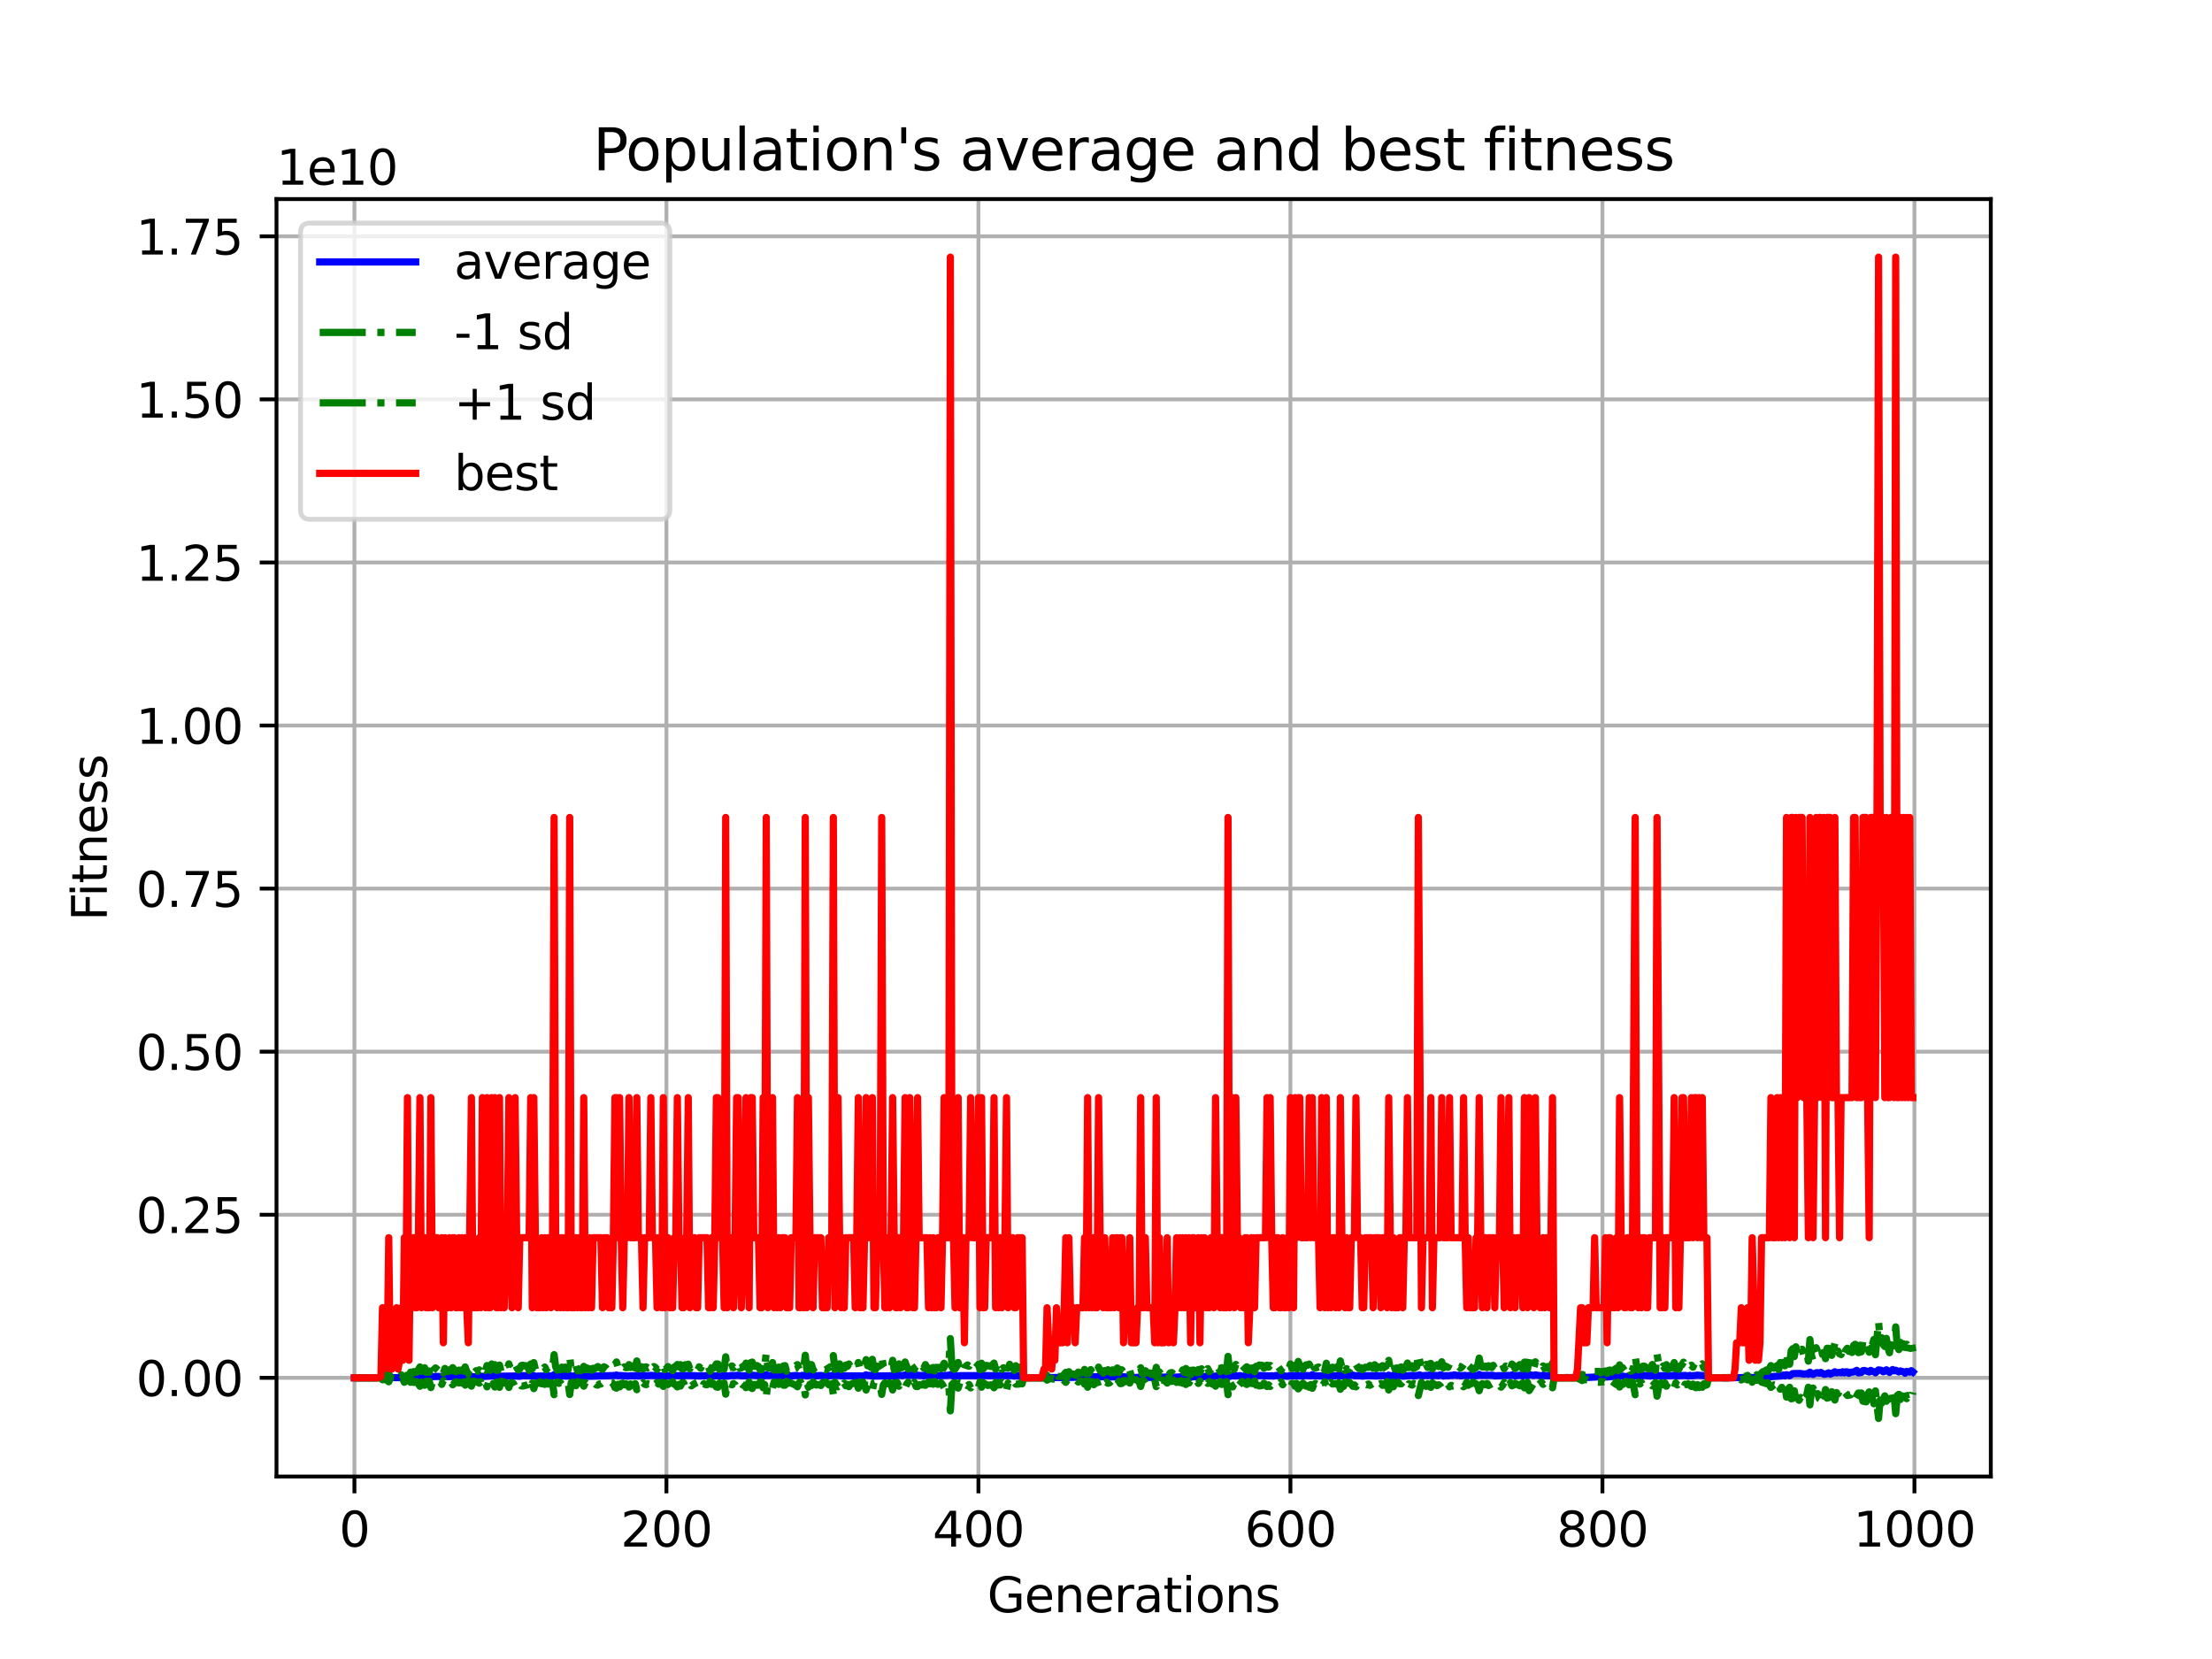 <?xml version="1.0" encoding="utf-8" standalone="no"?>
<!DOCTYPE svg PUBLIC "-//W3C//DTD SVG 1.1//EN"
  "http://www.w3.org/Graphics/SVG/1.1/DTD/svg11.dtd">
<svg xmlns:xlink="http://www.w3.org/1999/xlink" width="460.8pt" height="345.6pt" viewBox="0 0 460.8 345.6" xmlns="http://www.w3.org/2000/svg" version="1.1">
 <defs>
  <style type="text/css">*{stroke-linejoin: round; stroke-linecap: butt}</style>
 </defs>
 <g id="figure_1">
  <g id="patch_1">
   <path d="M 0 345.6 
L 460.8 345.6 
L 460.8 0 
L 0 0 
z
" style="fill: #ffffff"/>
  </g>
  <g id="axes_1">
   <g id="patch_2">
    <path d="M 57.6 307.584 
L 414.72 307.584 
L 414.72 41.472 
L 57.6 41.472 
z
" style="fill: #ffffff"/>
   </g>
   <g id="matplotlib.axis_1">
    <g id="xtick_1">
     <g id="line2d_1">
      <path d="M 73.833 307.584 
L 73.833 41.472 
" clip-path="url(#pa13f740297)" style="fill: none; stroke: #b0b0b0; stroke-width: 0.8; stroke-linecap: square"/>
     </g>
     <g id="line2d_2">
      <defs>
       <path id="m5b8aa2b85d" d="M 0 0 
L 0 3.5 
" style="stroke: #000000; stroke-width: 0.8"/>
      </defs>
      <g>
       <use xlink:href="#m5b8aa2b85d" x="73.833" y="307.584" style="stroke: #000000; stroke-width: 0.8"/>
      </g>
     </g>
     <g id="text_1">
      <!-- 0 -->
      <g transform="translate(70.651 322.182) scale(0.1 -0.1)">
       <defs>
        <path id="DejaVuSans-30" d="M 2034 4250 
Q 1547 4250 1301 3770 
Q 1056 3291 1056 2328 
Q 1056 1369 1301 889 
Q 1547 409 2034 409 
Q 2525 409 2770 889 
Q 3016 1369 3016 2328 
Q 3016 3291 2770 3770 
Q 2525 4250 2034 4250 
z
M 2034 4750 
Q 2819 4750 3233 4129 
Q 3647 3509 3647 2328 
Q 3647 1150 3233 529 
Q 2819 -91 2034 -91 
Q 1250 -91 836 529 
Q 422 1150 422 2328 
Q 422 3509 836 4129 
Q 1250 4750 2034 4750 
z
" transform="scale(0.016)"/>
       </defs>
       <use xlink:href="#DejaVuSans-30"/>
      </g>
     </g>
    </g>
    <g id="xtick_2">
     <g id="line2d_3">
      <path d="M 138.829 307.584 
L 138.829 41.472 
" clip-path="url(#pa13f740297)" style="fill: none; stroke: #b0b0b0; stroke-width: 0.8; stroke-linecap: square"/>
     </g>
     <g id="line2d_4">
      <g>
       <use xlink:href="#m5b8aa2b85d" x="138.829" y="307.584" style="stroke: #000000; stroke-width: 0.8"/>
      </g>
     </g>
     <g id="text_2">
      <!-- 200 -->
      <g transform="translate(129.285 322.182) scale(0.1 -0.1)">
       <defs>
        <path id="DejaVuSans-32" d="M 1228 531 
L 3431 531 
L 3431 0 
L 469 0 
L 469 531 
Q 828 903 1448 1529 
Q 2069 2156 2228 2338 
Q 2531 2678 2651 2914 
Q 2772 3150 2772 3378 
Q 2772 3750 2511 3984 
Q 2250 4219 1831 4219 
Q 1534 4219 1204 4116 
Q 875 4013 500 3803 
L 500 4441 
Q 881 4594 1212 4672 
Q 1544 4750 1819 4750 
Q 2544 4750 2975 4387 
Q 3406 4025 3406 3419 
Q 3406 3131 3298 2873 
Q 3191 2616 2906 2266 
Q 2828 2175 2409 1742 
Q 1991 1309 1228 531 
z
" transform="scale(0.016)"/>
       </defs>
       <use xlink:href="#DejaVuSans-32"/>
       <use xlink:href="#DejaVuSans-30" x="63.623"/>
       <use xlink:href="#DejaVuSans-30" x="127.246"/>
      </g>
     </g>
    </g>
    <g id="xtick_3">
     <g id="line2d_5">
      <path d="M 203.825 307.584 
L 203.825 41.472 
" clip-path="url(#pa13f740297)" style="fill: none; stroke: #b0b0b0; stroke-width: 0.8; stroke-linecap: square"/>
     </g>
     <g id="line2d_6">
      <g>
       <use xlink:href="#m5b8aa2b85d" x="203.825" y="307.584" style="stroke: #000000; stroke-width: 0.8"/>
      </g>
     </g>
     <g id="text_3">
      <!-- 400 -->
      <g transform="translate(194.281 322.182) scale(0.1 -0.1)">
       <defs>
        <path id="DejaVuSans-34" d="M 2419 4116 
L 825 1625 
L 2419 1625 
L 2419 4116 
z
M 2253 4666 
L 3047 4666 
L 3047 1625 
L 3713 1625 
L 3713 1100 
L 3047 1100 
L 3047 0 
L 2419 0 
L 2419 1100 
L 313 1100 
L 313 1709 
L 2253 4666 
z
" transform="scale(0.016)"/>
       </defs>
       <use xlink:href="#DejaVuSans-34"/>
       <use xlink:href="#DejaVuSans-30" x="63.623"/>
       <use xlink:href="#DejaVuSans-30" x="127.246"/>
      </g>
     </g>
    </g>
    <g id="xtick_4">
     <g id="line2d_7">
      <path d="M 268.82 307.584 
L 268.82 41.472 
" clip-path="url(#pa13f740297)" style="fill: none; stroke: #b0b0b0; stroke-width: 0.8; stroke-linecap: square"/>
     </g>
     <g id="line2d_8">
      <g>
       <use xlink:href="#m5b8aa2b85d" x="268.82" y="307.584" style="stroke: #000000; stroke-width: 0.8"/>
      </g>
     </g>
     <g id="text_4">
      <!-- 600 -->
      <g transform="translate(259.277 322.182) scale(0.1 -0.1)">
       <defs>
        <path id="DejaVuSans-36" d="M 2113 2584 
Q 1688 2584 1439 2293 
Q 1191 2003 1191 1497 
Q 1191 994 1439 701 
Q 1688 409 2113 409 
Q 2538 409 2786 701 
Q 3034 994 3034 1497 
Q 3034 2003 2786 2293 
Q 2538 2584 2113 2584 
z
M 3366 4563 
L 3366 3988 
Q 3128 4100 2886 4159 
Q 2644 4219 2406 4219 
Q 1781 4219 1451 3797 
Q 1122 3375 1075 2522 
Q 1259 2794 1537 2939 
Q 1816 3084 2150 3084 
Q 2853 3084 3261 2657 
Q 3669 2231 3669 1497 
Q 3669 778 3244 343 
Q 2819 -91 2113 -91 
Q 1303 -91 875 529 
Q 447 1150 447 2328 
Q 447 3434 972 4092 
Q 1497 4750 2381 4750 
Q 2619 4750 2861 4703 
Q 3103 4656 3366 4563 
z
" transform="scale(0.016)"/>
       </defs>
       <use xlink:href="#DejaVuSans-36"/>
       <use xlink:href="#DejaVuSans-30" x="63.623"/>
       <use xlink:href="#DejaVuSans-30" x="127.246"/>
      </g>
     </g>
    </g>
    <g id="xtick_5">
     <g id="line2d_9">
      <path d="M 333.816 307.584 
L 333.816 41.472 
" clip-path="url(#pa13f740297)" style="fill: none; stroke: #b0b0b0; stroke-width: 0.8; stroke-linecap: square"/>
     </g>
     <g id="line2d_10">
      <g>
       <use xlink:href="#m5b8aa2b85d" x="333.816" y="307.584" style="stroke: #000000; stroke-width: 0.8"/>
      </g>
     </g>
     <g id="text_5">
      <!-- 800 -->
      <g transform="translate(324.273 322.182) scale(0.1 -0.1)">
       <defs>
        <path id="DejaVuSans-38" d="M 2034 2216 
Q 1584 2216 1326 1975 
Q 1069 1734 1069 1313 
Q 1069 891 1326 650 
Q 1584 409 2034 409 
Q 2484 409 2743 651 
Q 3003 894 3003 1313 
Q 3003 1734 2745 1975 
Q 2488 2216 2034 2216 
z
M 1403 2484 
Q 997 2584 770 2862 
Q 544 3141 544 3541 
Q 544 4100 942 4425 
Q 1341 4750 2034 4750 
Q 2731 4750 3128 4425 
Q 3525 4100 3525 3541 
Q 3525 3141 3298 2862 
Q 3072 2584 2669 2484 
Q 3125 2378 3379 2068 
Q 3634 1759 3634 1313 
Q 3634 634 3220 271 
Q 2806 -91 2034 -91 
Q 1263 -91 848 271 
Q 434 634 434 1313 
Q 434 1759 690 2068 
Q 947 2378 1403 2484 
z
M 1172 3481 
Q 1172 3119 1398 2916 
Q 1625 2713 2034 2713 
Q 2441 2713 2670 2916 
Q 2900 3119 2900 3481 
Q 2900 3844 2670 4047 
Q 2441 4250 2034 4250 
Q 1625 4250 1398 4047 
Q 1172 3844 1172 3481 
z
" transform="scale(0.016)"/>
       </defs>
       <use xlink:href="#DejaVuSans-38"/>
       <use xlink:href="#DejaVuSans-30" x="63.623"/>
       <use xlink:href="#DejaVuSans-30" x="127.246"/>
      </g>
     </g>
    </g>
    <g id="xtick_6">
     <g id="line2d_11">
      <path d="M 398.812 307.584 
L 398.812 41.472 
" clip-path="url(#pa13f740297)" style="fill: none; stroke: #b0b0b0; stroke-width: 0.8; stroke-linecap: square"/>
     </g>
     <g id="line2d_12">
      <g>
       <use xlink:href="#m5b8aa2b85d" x="398.812" y="307.584" style="stroke: #000000; stroke-width: 0.8"/>
      </g>
     </g>
     <g id="text_6">
      <!-- 1000 -->
      <g transform="translate(386.087 322.182) scale(0.1 -0.1)">
       <defs>
        <path id="DejaVuSans-31" d="M 794 531 
L 1825 531 
L 1825 4091 
L 703 3866 
L 703 4441 
L 1819 4666 
L 2450 4666 
L 2450 531 
L 3481 531 
L 3481 0 
L 794 0 
L 794 531 
z
" transform="scale(0.016)"/>
       </defs>
       <use xlink:href="#DejaVuSans-31"/>
       <use xlink:href="#DejaVuSans-30" x="63.623"/>
       <use xlink:href="#DejaVuSans-30" x="127.246"/>
       <use xlink:href="#DejaVuSans-30" x="190.869"/>
      </g>
     </g>
    </g>
    <g id="text_7">
     <!-- Generations -->
     <g transform="translate(205.662 335.861) scale(0.1 -0.1)">
      <defs>
       <path id="DejaVuSans-47" d="M 3809 666 
L 3809 1919 
L 2778 1919 
L 2778 2438 
L 4434 2438 
L 4434 434 
Q 4069 175 3628 42 
Q 3188 -91 2688 -91 
Q 1594 -91 976 548 
Q 359 1188 359 2328 
Q 359 3472 976 4111 
Q 1594 4750 2688 4750 
Q 3144 4750 3555 4637 
Q 3966 4525 4313 4306 
L 4313 3634 
Q 3963 3931 3569 4081 
Q 3175 4231 2741 4231 
Q 1884 4231 1454 3753 
Q 1025 3275 1025 2328 
Q 1025 1384 1454 906 
Q 1884 428 2741 428 
Q 3075 428 3337 486 
Q 3600 544 3809 666 
z
" transform="scale(0.016)"/>
       <path id="DejaVuSans-65" d="M 3597 1894 
L 3597 1613 
L 953 1613 
Q 991 1019 1311 708 
Q 1631 397 2203 397 
Q 2534 397 2845 478 
Q 3156 559 3463 722 
L 3463 178 
Q 3153 47 2828 -22 
Q 2503 -91 2169 -91 
Q 1331 -91 842 396 
Q 353 884 353 1716 
Q 353 2575 817 3079 
Q 1281 3584 2069 3584 
Q 2775 3584 3186 3129 
Q 3597 2675 3597 1894 
z
M 3022 2063 
Q 3016 2534 2758 2815 
Q 2500 3097 2075 3097 
Q 1594 3097 1305 2825 
Q 1016 2553 972 2059 
L 3022 2063 
z
" transform="scale(0.016)"/>
       <path id="DejaVuSans-6e" d="M 3513 2113 
L 3513 0 
L 2938 0 
L 2938 2094 
Q 2938 2591 2744 2837 
Q 2550 3084 2163 3084 
Q 1697 3084 1428 2787 
Q 1159 2491 1159 1978 
L 1159 0 
L 581 0 
L 581 3500 
L 1159 3500 
L 1159 2956 
Q 1366 3272 1645 3428 
Q 1925 3584 2291 3584 
Q 2894 3584 3203 3211 
Q 3513 2838 3513 2113 
z
" transform="scale(0.016)"/>
       <path id="DejaVuSans-72" d="M 2631 2963 
Q 2534 3019 2420 3045 
Q 2306 3072 2169 3072 
Q 1681 3072 1420 2755 
Q 1159 2438 1159 1844 
L 1159 0 
L 581 0 
L 581 3500 
L 1159 3500 
L 1159 2956 
Q 1341 3275 1631 3429 
Q 1922 3584 2338 3584 
Q 2397 3584 2469 3576 
Q 2541 3569 2628 3553 
L 2631 2963 
z
" transform="scale(0.016)"/>
       <path id="DejaVuSans-61" d="M 2194 1759 
Q 1497 1759 1228 1600 
Q 959 1441 959 1056 
Q 959 750 1161 570 
Q 1363 391 1709 391 
Q 2188 391 2477 730 
Q 2766 1069 2766 1631 
L 2766 1759 
L 2194 1759 
z
M 3341 1997 
L 3341 0 
L 2766 0 
L 2766 531 
Q 2569 213 2275 61 
Q 1981 -91 1556 -91 
Q 1019 -91 701 211 
Q 384 513 384 1019 
Q 384 1609 779 1909 
Q 1175 2209 1959 2209 
L 2766 2209 
L 2766 2266 
Q 2766 2663 2505 2880 
Q 2244 3097 1772 3097 
Q 1472 3097 1187 3025 
Q 903 2953 641 2809 
L 641 3341 
Q 956 3463 1253 3523 
Q 1550 3584 1831 3584 
Q 2591 3584 2966 3190 
Q 3341 2797 3341 1997 
z
" transform="scale(0.016)"/>
       <path id="DejaVuSans-74" d="M 1172 4494 
L 1172 3500 
L 2356 3500 
L 2356 3053 
L 1172 3053 
L 1172 1153 
Q 1172 725 1289 603 
Q 1406 481 1766 481 
L 2356 481 
L 2356 0 
L 1766 0 
Q 1100 0 847 248 
Q 594 497 594 1153 
L 594 3053 
L 172 3053 
L 172 3500 
L 594 3500 
L 594 4494 
L 1172 4494 
z
" transform="scale(0.016)"/>
       <path id="DejaVuSans-69" d="M 603 3500 
L 1178 3500 
L 1178 0 
L 603 0 
L 603 3500 
z
M 603 4863 
L 1178 4863 
L 1178 4134 
L 603 4134 
L 603 4863 
z
" transform="scale(0.016)"/>
       <path id="DejaVuSans-6f" d="M 1959 3097 
Q 1497 3097 1228 2736 
Q 959 2375 959 1747 
Q 959 1119 1226 758 
Q 1494 397 1959 397 
Q 2419 397 2687 759 
Q 2956 1122 2956 1747 
Q 2956 2369 2687 2733 
Q 2419 3097 1959 3097 
z
M 1959 3584 
Q 2709 3584 3137 3096 
Q 3566 2609 3566 1747 
Q 3566 888 3137 398 
Q 2709 -91 1959 -91 
Q 1206 -91 779 398 
Q 353 888 353 1747 
Q 353 2609 779 3096 
Q 1206 3584 1959 3584 
z
" transform="scale(0.016)"/>
       <path id="DejaVuSans-73" d="M 2834 3397 
L 2834 2853 
Q 2591 2978 2328 3040 
Q 2066 3103 1784 3103 
Q 1356 3103 1142 2972 
Q 928 2841 928 2578 
Q 928 2378 1081 2264 
Q 1234 2150 1697 2047 
L 1894 2003 
Q 2506 1872 2764 1633 
Q 3022 1394 3022 966 
Q 3022 478 2636 193 
Q 2250 -91 1575 -91 
Q 1294 -91 989 -36 
Q 684 19 347 128 
L 347 722 
Q 666 556 975 473 
Q 1284 391 1588 391 
Q 1994 391 2212 530 
Q 2431 669 2431 922 
Q 2431 1156 2273 1281 
Q 2116 1406 1581 1522 
L 1381 1569 
Q 847 1681 609 1914 
Q 372 2147 372 2553 
Q 372 3047 722 3315 
Q 1072 3584 1716 3584 
Q 2034 3584 2315 3537 
Q 2597 3491 2834 3397 
z
" transform="scale(0.016)"/>
      </defs>
      <use xlink:href="#DejaVuSans-47"/>
      <use xlink:href="#DejaVuSans-65" x="77.49"/>
      <use xlink:href="#DejaVuSans-6e" x="139.014"/>
      <use xlink:href="#DejaVuSans-65" x="202.393"/>
      <use xlink:href="#DejaVuSans-72" x="263.916"/>
      <use xlink:href="#DejaVuSans-61" x="305.029"/>
      <use xlink:href="#DejaVuSans-74" x="366.309"/>
      <use xlink:href="#DejaVuSans-69" x="405.518"/>
      <use xlink:href="#DejaVuSans-6f" x="433.301"/>
      <use xlink:href="#DejaVuSans-6e" x="494.482"/>
      <use xlink:href="#DejaVuSans-73" x="557.861"/>
     </g>
    </g>
   </g>
   <g id="matplotlib.axis_2">
    <g id="ytick_1">
     <g id="line2d_13">
      <path d="M 57.6 287.024 
L 414.72 287.024 
" clip-path="url(#pa13f740297)" style="fill: none; stroke: #b0b0b0; stroke-width: 0.8; stroke-linecap: square"/>
     </g>
     <g id="line2d_14">
      <defs>
       <path id="m67541c5dc8" d="M 0 0 
L -3.5 0 
" style="stroke: #000000; stroke-width: 0.8"/>
      </defs>
      <g>
       <use xlink:href="#m67541c5dc8" x="57.6" y="287.024" style="stroke: #000000; stroke-width: 0.8"/>
      </g>
     </g>
     <g id="text_8">
      <!-- 0.00 -->
      <g transform="translate(28.334 290.823) scale(0.1 -0.1)">
       <defs>
        <path id="DejaVuSans-2e" d="M 684 794 
L 1344 794 
L 1344 0 
L 684 0 
L 684 794 
z
" transform="scale(0.016)"/>
       </defs>
       <use xlink:href="#DejaVuSans-30"/>
       <use xlink:href="#DejaVuSans-2e" x="63.623"/>
       <use xlink:href="#DejaVuSans-30" x="95.41"/>
       <use xlink:href="#DejaVuSans-30" x="159.033"/>
      </g>
     </g>
    </g>
    <g id="ytick_2">
     <g id="line2d_15">
      <path d="M 57.6 253.053 
L 414.72 253.053 
" clip-path="url(#pa13f740297)" style="fill: none; stroke: #b0b0b0; stroke-width: 0.8; stroke-linecap: square"/>
     </g>
     <g id="line2d_16">
      <g>
       <use xlink:href="#m67541c5dc8" x="57.6" y="253.053" style="stroke: #000000; stroke-width: 0.8"/>
      </g>
     </g>
     <g id="text_9">
      <!-- 0.25 -->
      <g transform="translate(28.334 256.853) scale(0.1 -0.1)">
       <defs>
        <path id="DejaVuSans-35" d="M 691 4666 
L 3169 4666 
L 3169 4134 
L 1269 4134 
L 1269 2991 
Q 1406 3038 1543 3061 
Q 1681 3084 1819 3084 
Q 2600 3084 3056 2656 
Q 3513 2228 3513 1497 
Q 3513 744 3044 326 
Q 2575 -91 1722 -91 
Q 1428 -91 1123 -41 
Q 819 9 494 109 
L 494 744 
Q 775 591 1075 516 
Q 1375 441 1709 441 
Q 2250 441 2565 725 
Q 2881 1009 2881 1497 
Q 2881 1984 2565 2268 
Q 2250 2553 1709 2553 
Q 1456 2553 1204 2497 
Q 953 2441 691 2322 
L 691 4666 
z
" transform="scale(0.016)"/>
       </defs>
       <use xlink:href="#DejaVuSans-30"/>
       <use xlink:href="#DejaVuSans-2e" x="63.623"/>
       <use xlink:href="#DejaVuSans-32" x="95.41"/>
       <use xlink:href="#DejaVuSans-35" x="159.033"/>
      </g>
     </g>
    </g>
    <g id="ytick_3">
     <g id="line2d_17">
      <path d="M 57.6 219.083 
L 414.72 219.083 
" clip-path="url(#pa13f740297)" style="fill: none; stroke: #b0b0b0; stroke-width: 0.8; stroke-linecap: square"/>
     </g>
     <g id="line2d_18">
      <g>
       <use xlink:href="#m67541c5dc8" x="57.6" y="219.083" style="stroke: #000000; stroke-width: 0.8"/>
      </g>
     </g>
     <g id="text_10">
      <!-- 0.50 -->
      <g transform="translate(28.334 222.882) scale(0.1 -0.1)">
       <use xlink:href="#DejaVuSans-30"/>
       <use xlink:href="#DejaVuSans-2e" x="63.623"/>
       <use xlink:href="#DejaVuSans-35" x="95.41"/>
       <use xlink:href="#DejaVuSans-30" x="159.033"/>
      </g>
     </g>
    </g>
    <g id="ytick_4">
     <g id="line2d_19">
      <path d="M 57.6 185.112 
L 414.72 185.112 
" clip-path="url(#pa13f740297)" style="fill: none; stroke: #b0b0b0; stroke-width: 0.8; stroke-linecap: square"/>
     </g>
     <g id="line2d_20">
      <g>
       <use xlink:href="#m67541c5dc8" x="57.6" y="185.112" style="stroke: #000000; stroke-width: 0.8"/>
      </g>
     </g>
     <g id="text_11">
      <!-- 0.75 -->
      <g transform="translate(28.334 188.911) scale(0.1 -0.1)">
       <defs>
        <path id="DejaVuSans-37" d="M 525 4666 
L 3525 4666 
L 3525 4397 
L 1831 0 
L 1172 0 
L 2766 4134 
L 525 4134 
L 525 4666 
z
" transform="scale(0.016)"/>
       </defs>
       <use xlink:href="#DejaVuSans-30"/>
       <use xlink:href="#DejaVuSans-2e" x="63.623"/>
       <use xlink:href="#DejaVuSans-37" x="95.41"/>
       <use xlink:href="#DejaVuSans-35" x="159.033"/>
      </g>
     </g>
    </g>
    <g id="ytick_5">
     <g id="line2d_21">
      <path d="M 57.6 151.141 
L 414.72 151.141 
" clip-path="url(#pa13f740297)" style="fill: none; stroke: #b0b0b0; stroke-width: 0.8; stroke-linecap: square"/>
     </g>
     <g id="line2d_22">
      <g>
       <use xlink:href="#m67541c5dc8" x="57.6" y="151.141" style="stroke: #000000; stroke-width: 0.8"/>
      </g>
     </g>
     <g id="text_12">
      <!-- 1.00 -->
      <g transform="translate(28.334 154.94) scale(0.1 -0.1)">
       <use xlink:href="#DejaVuSans-31"/>
       <use xlink:href="#DejaVuSans-2e" x="63.623"/>
       <use xlink:href="#DejaVuSans-30" x="95.41"/>
       <use xlink:href="#DejaVuSans-30" x="159.033"/>
      </g>
     </g>
    </g>
    <g id="ytick_6">
     <g id="line2d_23">
      <path d="M 57.6 117.17 
L 414.72 117.17 
" clip-path="url(#pa13f740297)" style="fill: none; stroke: #b0b0b0; stroke-width: 0.8; stroke-linecap: square"/>
     </g>
     <g id="line2d_24">
      <g>
       <use xlink:href="#m67541c5dc8" x="57.6" y="117.17" style="stroke: #000000; stroke-width: 0.8"/>
      </g>
     </g>
     <g id="text_13">
      <!-- 1.25 -->
      <g transform="translate(28.334 120.969) scale(0.1 -0.1)">
       <use xlink:href="#DejaVuSans-31"/>
       <use xlink:href="#DejaVuSans-2e" x="63.623"/>
       <use xlink:href="#DejaVuSans-32" x="95.41"/>
       <use xlink:href="#DejaVuSans-35" x="159.033"/>
      </g>
     </g>
    </g>
    <g id="ytick_7">
     <g id="line2d_25">
      <path d="M 57.6 83.199 
L 414.72 83.199 
" clip-path="url(#pa13f740297)" style="fill: none; stroke: #b0b0b0; stroke-width: 0.8; stroke-linecap: square"/>
     </g>
     <g id="line2d_26">
      <g>
       <use xlink:href="#m67541c5dc8" x="57.6" y="83.199" style="stroke: #000000; stroke-width: 0.8"/>
      </g>
     </g>
     <g id="text_14">
      <!-- 1.50 -->
      <g transform="translate(28.334 86.998) scale(0.1 -0.1)">
       <use xlink:href="#DejaVuSans-31"/>
       <use xlink:href="#DejaVuSans-2e" x="63.623"/>
       <use xlink:href="#DejaVuSans-35" x="95.41"/>
       <use xlink:href="#DejaVuSans-30" x="159.033"/>
      </g>
     </g>
    </g>
    <g id="ytick_8">
     <g id="line2d_27">
      <path d="M 57.6 49.228 
L 414.72 49.228 
" clip-path="url(#pa13f740297)" style="fill: none; stroke: #b0b0b0; stroke-width: 0.8; stroke-linecap: square"/>
     </g>
     <g id="line2d_28">
      <g>
       <use xlink:href="#m67541c5dc8" x="57.6" y="49.228" style="stroke: #000000; stroke-width: 0.8"/>
      </g>
     </g>
     <g id="text_15">
      <!-- 1.75 -->
      <g transform="translate(28.334 53.027) scale(0.1 -0.1)">
       <use xlink:href="#DejaVuSans-31"/>
       <use xlink:href="#DejaVuSans-2e" x="63.623"/>
       <use xlink:href="#DejaVuSans-37" x="95.41"/>
       <use xlink:href="#DejaVuSans-35" x="159.033"/>
      </g>
     </g>
    </g>
    <g id="text_16">
     <!-- Fitness -->
     <g transform="translate(22.255 191.845) rotate(-90) scale(0.1 -0.1)">
      <defs>
       <path id="DejaVuSans-46" d="M 628 4666 
L 3309 4666 
L 3309 4134 
L 1259 4134 
L 1259 2759 
L 3109 2759 
L 3109 2228 
L 1259 2228 
L 1259 0 
L 628 0 
L 628 4666 
z
" transform="scale(0.016)"/>
      </defs>
      <use xlink:href="#DejaVuSans-46"/>
      <use xlink:href="#DejaVuSans-69" x="50.27"/>
      <use xlink:href="#DejaVuSans-74" x="78.053"/>
      <use xlink:href="#DejaVuSans-6e" x="117.262"/>
      <use xlink:href="#DejaVuSans-65" x="180.641"/>
      <use xlink:href="#DejaVuSans-73" x="242.164"/>
      <use xlink:href="#DejaVuSans-73" x="294.264"/>
     </g>
    </g>
    <g id="text_17">
     <!-- 1e10 -->
     <g transform="translate(57.6 38.472) scale(0.1 -0.1)">
      <use xlink:href="#DejaVuSans-31"/>
      <use xlink:href="#DejaVuSans-65" x="63.623"/>
      <use xlink:href="#DejaVuSans-31" x="125.146"/>
      <use xlink:href="#DejaVuSans-30" x="188.77"/>
     </g>
    </g>
   </g>
   <g id="line2d_29">
    <path d="M 73.833 287.024 
L 83.907 286.981 
L 84.557 286.912 
L 88.457 286.755 
L 88.782 286.831 
L 90.082 286.771 
L 91.382 286.727 
L 91.707 286.798 
L 92.032 286.694 
L 92.357 286.804 
L 92.682 286.675 
L 93.331 286.774 
L 94.631 286.76 
L 95.281 286.778 
L 96.906 286.652 
L 97.556 286.836 
L 97.881 286.713 
L 98.206 286.799 
L 99.506 286.771 
L 103.081 286.618 
L 103.731 286.698 
L 107.631 286.65 
L 108.281 286.692 
L 108.931 286.568 
L 110.88 286.63 
L 111.205 286.568 
L 111.53 286.705 
L 112.18 286.664 
L 115.105 286.637 
L 115.43 286.37 
L 115.755 286.606 
L 116.73 286.684 
L 117.055 286.602 
L 118.03 286.659 
L 118.355 286.659 
L 118.68 286.503 
L 119.005 286.729 
L 119.655 286.623 
L 119.98 286.56 
L 120.63 286.744 
L 128.104 286.542 
L 128.429 286.446 
L 128.754 286.594 
L 129.079 286.541 
L 129.729 286.572 
L 130.704 286.658 
L 131.679 286.593 
L 132.329 286.63 
L 132.654 286.505 
L 132.979 286.651 
L 133.629 286.563 
L 134.279 286.576 
L 135.254 286.57 
L 135.579 286.509 
L 136.229 286.557 
L 138.504 286.683 
L 139.804 286.607 
L 140.129 286.689 
L 140.454 286.565 
L 142.403 286.595 
L 143.053 286.543 
L 144.028 286.55 
L 145.978 286.641 
L 146.303 286.575 
L 146.628 286.637 
L 147.278 286.547 
L 147.603 286.561 
L 147.928 286.715 
L 149.553 286.568 
L 149.878 286.709 
L 150.528 286.619 
L 150.853 286.645 
L 151.178 286.535 
L 151.503 286.667 
L 152.478 286.518 
L 152.803 286.575 
L 153.778 286.488 
L 154.428 286.601 
L 155.728 286.573 
L 156.053 286.656 
L 156.378 286.466 
L 158.652 286.632 
L 158.977 286.517 
L 159.302 286.601 
L 159.627 286.39 
L 159.952 286.558 
L 160.602 286.526 
L 160.927 286.508 
L 161.252 286.673 
L 161.577 286.612 
L 161.902 286.679 
L 162.227 286.592 
L 162.877 286.626 
L 163.527 286.526 
L 163.852 286.707 
L 164.177 286.576 
L 164.502 286.66 
L 165.802 286.527 
L 166.777 286.666 
L 167.102 286.512 
L 167.427 286.554 
L 167.752 286.454 
L 168.077 286.636 
L 169.052 286.454 
L 169.377 286.659 
L 171.002 286.533 
L 171.652 286.649 
L 173.276 286.57 
L 173.601 286.454 
L 173.926 286.614 
L 174.251 286.527 
L 174.576 286.56 
L 174.901 286.405 
L 175.226 286.608 
L 179.451 286.639 
L 179.776 286.672 
L 180.426 286.405 
L 180.751 286.543 
L 181.076 286.502 
L 181.401 286.617 
L 181.726 286.425 
L 182.051 286.645 
L 185.301 286.603 
L 185.626 286.641 
L 185.951 286.464 
L 186.276 286.695 
L 186.601 286.588 
L 186.926 286.606 
L 187.251 286.452 
L 187.901 286.578 
L 188.55 286.433 
L 189.2 286.574 
L 189.525 286.427 
L 190.5 286.616 
L 190.825 286.454 
L 191.8 286.561 
L 192.125 286.526 
L 192.45 286.607 
L 192.775 286.428 
L 193.425 286.665 
L 197.65 286.496 
L 197.975 286.383 
L 198.625 286.668 
L 200.25 286.573 
L 210.974 286.565 
L 211.299 286.662 
L 211.624 286.427 
L 211.949 286.65 
L 212.274 286.567 
L 212.599 286.641 
L 212.924 286.581 
L 213.249 287.024 
L 222.348 286.946 
L 222.998 286.934 
L 224.948 286.898 
L 226.573 286.776 
L 226.898 286.877 
L 227.873 286.8 
L 230.473 286.807 
L 231.123 286.782 
L 231.448 286.853 
L 231.773 286.783 
L 232.098 286.853 
L 232.748 286.735 
L 233.073 286.85 
L 233.723 286.788 
L 234.698 286.863 
L 235.348 286.804 
L 235.673 286.98 
L 237.297 286.923 
L 237.947 286.907 
L 239.897 286.941 
L 240.222 286.867 
L 240.547 286.935 
L 240.872 286.85 
L 241.522 286.914 
L 243.147 286.862 
L 243.472 286.935 
L 244.122 286.846 
L 244.447 286.898 
L 245.097 286.878 
L 247.047 286.75 
L 247.372 286.875 
L 247.697 286.782 
L 248.022 286.897 
L 248.672 286.783 
L 249.322 286.84 
L 249.647 286.747 
L 250.622 286.794 
L 251.597 286.653 
L 251.922 286.787 
L 253.546 286.637 
L 254.846 286.71 
L 255.171 286.67 
L 255.496 286.786 
L 255.821 286.551 
L 256.146 286.734 
L 256.796 286.519 
L 257.121 286.636 
L 258.421 286.572 
L 258.746 286.718 
L 259.721 286.571 
L 260.046 286.632 
L 260.371 286.574 
L 261.346 286.737 
L 261.671 286.585 
L 262.646 286.543 
L 263.296 286.582 
L 264.596 286.632 
L 264.921 286.58 
L 265.246 286.662 
L 265.896 286.518 
L 266.871 286.721 
L 267.196 286.583 
L 268.17 286.703 
L 268.82 286.554 
L 269.145 286.639 
L 269.47 286.531 
L 270.12 286.68 
L 270.445 286.469 
L 270.77 286.645 
L 271.095 286.564 
L 271.42 286.69 
L 271.745 286.508 
L 273.045 286.611 
L 273.37 286.362 
L 273.695 286.601 
L 275.97 286.647 
L 276.295 286.497 
L 276.62 286.682 
L 276.945 286.598 
L 277.27 286.643 
L 277.92 286.601 
L 278.57 286.559 
L 278.895 286.615 
L 279.22 286.459 
L 279.545 286.625 
L 279.87 286.486 
L 280.195 286.705 
L 281.82 286.448 
L 282.145 286.58 
L 283.445 286.587 
L 283.769 286.664 
L 284.419 286.602 
L 285.069 286.58 
L 285.719 286.572 
L 286.694 286.64 
L 287.669 286.568 
L 288.319 286.565 
L 288.969 286.71 
L 289.294 286.468 
L 289.619 286.653 
L 289.944 286.636 
L 290.269 286.463 
L 290.594 286.608 
L 291.569 286.577 
L 291.894 286.527 
L 292.219 286.672 
L 294.169 286.532 
L 294.494 286.649 
L 295.794 286.425 
L 296.119 286.615 
L 297.094 286.515 
L 297.419 286.579 
L 297.744 286.451 
L 298.394 286.622 
L 298.719 286.51 
L 299.693 286.57 
L 300.018 286.402 
L 300.343 286.459 
L 300.668 286.642 
L 301.318 286.55 
L 301.643 286.606 
L 302.293 286.503 
L 302.618 286.543 
L 302.943 286.406 
L 303.593 286.549 
L 303.918 286.489 
L 304.243 286.601 
L 305.218 286.512 
L 305.543 286.635 
L 306.193 286.497 
L 306.843 286.627 
L 307.818 286.544 
L 308.143 286.311 
L 308.468 286.509 
L 311.068 286.501 
L 311.393 286.629 
L 312.043 286.585 
L 314.318 286.523 
L 314.643 286.565 
L 314.968 286.423 
L 315.617 286.633 
L 316.592 286.481 
L 317.242 286.63 
L 317.567 286.44 
L 318.217 286.601 
L 318.542 286.366 
L 319.517 286.546 
L 319.842 286.412 
L 321.142 286.638 
L 321.467 286.468 
L 321.792 286.591 
L 322.442 286.567 
L 322.767 286.609 
L 323.417 286.517 
L 323.742 287.024 
L 330.892 286.931 
L 333.166 286.828 
L 333.491 286.876 
L 334.141 286.792 
L 334.791 286.85 
L 336.091 286.724 
L 338.041 286.672 
L 338.691 286.778 
L 339.341 286.651 
L 339.666 286.754 
L 340.316 286.733 
L 340.641 286.561 
L 341.941 286.633 
L 342.591 286.527 
L 343.566 286.631 
L 343.891 286.641 
L 344.216 286.479 
L 344.866 286.74 
L 345.191 286.429 
L 345.516 286.59 
L 348.44 286.569 
L 348.765 286.497 
L 349.09 286.619 
L 351.04 286.521 
L 351.69 286.657 
L 352.015 286.515 
L 352.34 286.608 
L 353.64 286.474 
L 354.615 286.552 
L 354.94 286.598 
L 355.265 286.483 
L 355.59 286.567 
L 355.915 287.024 
L 366.964 286.953 
L 367.939 286.816 
L 368.589 286.81 
L 369.239 286.754 
L 371.189 286.616 
L 371.514 286.439 
L 371.839 286.623 
L 372.164 286.368 
L 372.814 286.592 
L 373.464 286.139 
L 374.764 286.119 
L 375.089 286.119 
L 375.739 286.25 
L 376.389 286.151 
L 376.714 286.269 
L 377.039 285.852 
L 377.689 286.315 
L 378.339 285.97 
L 378.664 285.948 
L 378.989 286.055 
L 379.313 285.907 
L 379.963 286.276 
L 380.288 286.251 
L 380.938 285.992 
L 381.263 286.244 
L 381.588 286.13 
L 382.238 285.761 
L 382.563 285.989 
L 383.213 285.884 
L 383.538 285.969 
L 383.863 285.76 
L 384.188 285.995 
L 384.513 285.78 
L 384.838 285.786 
L 385.163 286.08 
L 385.488 285.861 
L 386.138 285.823 
L 386.788 285.47 
L 387.113 285.989 
L 387.763 285.901 
L 388.088 285.533 
L 388.413 285.493 
L 389.388 285.824 
L 389.713 285.478 
L 390.038 285.684 
L 390.363 285.735 
L 390.688 285.984 
L 391.338 285.368 
L 391.988 285.482 
L 392.313 285.774 
L 392.638 285.644 
L 392.963 285.357 
L 393.613 285.904 
L 394.263 285.302 
L 394.588 285.577 
L 394.912 285.452 
L 395.562 285.805 
L 395.887 285.593 
L 396.537 285.775 
L 396.862 286.066 
L 397.187 285.694 
L 397.837 285.842 
L 398.162 285.535 
L 398.487 285.809 
L 398.487 285.809 
" clip-path="url(#pa13f740297)" style="fill: none; stroke: #0000ff; stroke-width: 1.5; stroke-linecap: square"/>
   </g>
   <g id="line2d_30">
    <path d="M 73.833 287.024 
L 79.357 287.034 
L 79.682 287.428 
L 80.007 287.113 
L 80.332 287.471 
L 80.657 287.16 
L 80.982 287.848 
L 81.307 287.124 
L 81.632 287.137 
L 81.957 287.312 
L 82.282 287.346 
L 82.607 287.664 
L 82.932 287.125 
L 83.257 287.209 
L 83.582 287.548 
L 83.907 287.233 
L 84.232 287.951 
L 84.557 287.699 
L 84.882 288.765 
L 85.207 287.265 
L 85.532 287.96 
L 85.857 287.617 
L 86.182 287.99 
L 86.507 287.767 
L 86.832 287.835 
L 87.482 288.784 
L 87.807 287.899 
L 88.132 288.43 
L 88.457 288.581 
L 88.782 287.759 
L 89.432 287.753 
L 89.757 289.062 
L 90.082 287.943 
L 90.732 288.379 
L 91.707 287.788 
L 92.032 288.398 
L 92.357 287.604 
L 92.682 288.278 
L 93.331 287.832 
L 93.656 288.16 
L 93.981 287.95 
L 94.306 288.474 
L 94.956 287.846 
L 95.606 288.093 
L 95.931 287.964 
L 96.256 288.114 
L 96.581 287.882 
L 96.906 288.546 
L 97.231 287.89 
L 97.556 287.537 
L 97.881 288.377 
L 98.206 288.762 
L 98.531 287.734 
L 98.856 287.744 
L 99.181 287.921 
L 99.506 287.872 
L 99.831 288.139 
L 100.156 287.855 
L 100.481 288.836 
L 100.806 288.148 
L 101.131 287.95 
L 101.456 288.911 
L 101.781 288.024 
L 102.106 287.953 
L 102.431 289.135 
L 102.756 288.216 
L 103.081 288.949 
L 103.406 287.935 
L 103.731 287.948 
L 104.056 289.005 
L 104.381 287.728 
L 104.706 288.134 
L 105.031 287.886 
L 105.356 288.164 
L 105.681 288.155 
L 106.006 289.039 
L 106.331 288.186 
L 106.656 288 
L 106.981 288.24 
L 107.306 288.929 
L 107.956 287.995 
L 108.281 288.189 
L 108.606 288.702 
L 108.931 288.733 
L 109.905 288.483 
L 110.23 287.997 
L 110.555 289.035 
L 110.88 288.122 
L 111.205 289.279 
L 111.53 288.136 
L 112.18 288.173 
L 112.505 287.87 
L 112.83 288.271 
L 113.155 288.108 
L 113.48 288.391 
L 113.805 287.935 
L 114.13 288.325 
L 114.455 288.329 
L 114.78 288.051 
L 115.105 288.101 
L 115.43 290.545 
L 115.755 288.493 
L 116.08 287.911 
L 116.405 288.185 
L 116.73 288.021 
L 117.055 288.404 
L 117.38 288.05 
L 117.705 288.383 
L 118.03 288.088 
L 118.355 288.026 
L 118.68 290.507 
L 119.005 288.008 
L 119.33 287.973 
L 119.655 288.066 
L 119.98 288.667 
L 120.305 287.859 
L 120.63 288.102 
L 120.955 287.956 
L 121.28 288.008 
L 121.605 288.768 
L 121.93 288.028 
L 122.255 288.305 
L 122.58 288.065 
L 122.905 288.223 
L 123.23 287.926 
L 123.555 288.268 
L 123.88 288.164 
L 124.205 288.477 
L 124.53 288.552 
L 124.855 288.317 
L 125.179 288.303 
L 125.504 288.038 
L 125.829 288.469 
L 127.129 287.933 
L 127.454 287.994 
L 127.779 288.322 
L 128.104 289.039 
L 128.429 289.174 
L 128.754 288.374 
L 129.079 288.925 
L 129.404 288.22 
L 129.729 288.132 
L 130.054 288.494 
L 130.379 288.278 
L 130.704 288.414 
L 131.029 288.955 
L 131.354 288.301 
L 131.679 288.609 
L 132.329 288.241 
L 132.654 289.503 
L 132.979 288.116 
L 133.304 288.355 
L 133.629 288.411 
L 133.954 288.05 
L 134.279 288.358 
L 134.604 288.452 
L 134.929 288.255 
L 135.254 288.332 
L 135.579 289.042 
L 135.904 288.229 
L 136.229 288.436 
L 136.554 288.288 
L 136.879 288.017 
L 137.204 288.338 
L 137.529 288.352 
L 137.854 287.983 
L 138.179 288.812 
L 138.504 288.04 
L 139.154 288.42 
L 139.479 288.158 
L 139.804 288.109 
L 140.129 287.853 
L 140.454 288.351 
L 140.779 288.529 
L 141.103 288.919 
L 141.428 288.395 
L 141.753 288.743 
L 142.078 288.068 
L 142.403 288.065 
L 142.728 288.776 
L 143.053 288.74 
L 143.378 288.97 
L 143.703 288.108 
L 144.028 288.697 
L 144.678 288.241 
L 145.328 287.936 
L 145.653 288.517 
L 145.978 288.238 
L 146.303 288.95 
L 146.628 288.255 
L 146.953 288.435 
L 147.278 288.465 
L 147.603 288.3 
L 147.928 287.779 
L 148.253 288.382 
L 148.578 288.177 
L 148.903 288.433 
L 149.228 288.934 
L 149.553 288.994 
L 149.878 288.126 
L 150.203 288.398 
L 150.853 288.101 
L 151.178 290.428 
L 151.503 287.937 
L 151.828 288.244 
L 152.478 288.487 
L 152.803 288.228 
L 153.128 288.479 
L 153.453 289.143 
L 153.778 289.117 
L 154.103 288.157 
L 154.428 288.237 
L 154.753 288.529 
L 155.078 288.598 
L 155.403 289.072 
L 156.053 287.899 
L 156.378 289.072 
L 156.703 289.252 
L 157.027 288.432 
L 157.352 288.413 
L 157.677 288.571 
L 158.002 288.542 
L 158.327 287.927 
L 158.652 287.918 
L 158.977 289.107 
L 159.302 288.45 
L 159.627 290.946 
L 159.952 288.159 
L 160.277 288.201 
L 160.602 288.483 
L 160.927 289.171 
L 161.252 287.932 
L 161.577 288.166 
L 161.902 287.945 
L 162.227 288.392 
L 162.552 287.919 
L 163.202 288.565 
L 163.527 288.563 
L 163.852 287.768 
L 164.177 288.165 
L 164.502 287.997 
L 165.802 288.583 
L 166.127 288.889 
L 166.452 288.079 
L 166.777 287.91 
L 167.102 288.499 
L 167.427 288.162 
L 167.752 290.593 
L 168.077 287.983 
L 168.402 288.991 
L 168.727 288.354 
L 169.052 288.628 
L 169.377 287.906 
L 170.027 288.535 
L 170.352 288.415 
L 171.002 288.634 
L 171.327 288.061 
L 171.977 287.907 
L 172.302 288.104 
L 172.627 288.46 
L 172.951 288.464 
L 173.276 288.262 
L 173.601 290.521 
L 173.926 287.955 
L 174.576 288.889 
L 174.901 288.698 
L 175.226 287.921 
L 175.551 288.595 
L 175.876 288.124 
L 176.201 288.689 
L 176.526 288.396 
L 176.851 288.86 
L 177.176 288.399 
L 177.826 288.116 
L 178.151 288.037 
L 178.476 288.179 
L 178.801 289.184 
L 179.126 287.883 
L 179.451 288.059 
L 179.776 287.948 
L 180.101 288.585 
L 180.426 289.572 
L 180.751 288.563 
L 181.076 288.633 
L 181.401 288.399 
L 181.726 289.681 
L 182.051 288.04 
L 182.376 287.935 
L 182.701 288.42 
L 183.351 288.527 
L 183.676 290.478 
L 184.001 288.534 
L 184.326 288.081 
L 184.976 288.298 
L 185.301 288.054 
L 185.626 288.255 
L 185.951 289.555 
L 186.276 288.065 
L 186.601 288.152 
L 186.926 288.016 
L 187.251 288.789 
L 187.576 288.182 
L 188.226 288.315 
L 188.55 289.147 
L 188.875 288.338 
L 189.2 287.952 
L 189.525 289.328 
L 189.85 288.547 
L 190.5 287.979 
L 190.825 288.824 
L 191.15 288.853 
L 191.475 288.466 
L 192.125 288.53 
L 192.45 288.204 
L 192.775 288.586 
L 193.425 287.91 
L 193.75 288.28 
L 194.075 287.869 
L 194.4 288.359 
L 194.725 287.8 
L 195.05 288.222 
L 195.375 288.388 
L 196.025 288.049 
L 196.35 288.469 
L 196.675 289.073 
L 197 288.274 
L 197.325 288.126 
L 197.65 288.548 
L 197.975 293.913 
L 198.3 288.425 
L 198.625 288.112 
L 198.95 288.051 
L 199.275 288.439 
L 199.6 289.168 
L 199.925 288.103 
L 200.25 288.175 
L 200.575 288.454 
L 200.9 287.752 
L 201.225 288.472 
L 201.55 288.678 
L 201.875 288.42 
L 202.2 289.125 
L 202.525 288.406 
L 203.175 288.23 
L 203.5 288.382 
L 203.825 288.932 
L 204.15 287.887 
L 204.474 288.987 
L 204.799 288.053 
L 205.774 288.615 
L 206.424 288.48 
L 206.749 288.67 
L 207.074 289.102 
L 207.399 288.013 
L 207.724 288.584 
L 208.049 288.055 
L 208.374 288.521 
L 208.699 287.957 
L 209.024 288.247 
L 209.349 288.216 
L 209.674 289.637 
L 209.999 288.111 
L 210.324 288.794 
L 210.649 288.389 
L 210.974 288.4 
L 211.299 287.851 
L 211.624 288.351 
L 212.274 288.329 
L 212.599 288.088 
L 212.924 288.275 
L 213.249 287.024 
L 217.799 287.099 
L 218.124 287.507 
L 218.449 287.241 
L 218.774 287.254 
L 219.099 287.112 
L 219.424 287.291 
L 219.749 287.148 
L 220.074 287.519 
L 220.398 287.272 
L 221.048 287.273 
L 221.373 287.303 
L 222.023 287.972 
L 222.348 287.488 
L 222.673 288.06 
L 222.998 287.584 
L 223.648 287.599 
L 223.973 287.424 
L 224.298 287.584 
L 224.623 287.898 
L 224.948 287.672 
L 225.598 287.75 
L 225.923 288.342 
L 226.248 287.64 
L 226.573 288.989 
L 226.898 287.679 
L 227.223 288.325 
L 227.548 287.811 
L 227.873 288.458 
L 228.198 287.953 
L 228.523 287.871 
L 228.848 288.855 
L 229.173 288.11 
L 229.498 288.144 
L 229.823 287.709 
L 230.148 288.11 
L 230.473 287.918 
L 230.798 288.163 
L 231.123 288.082 
L 231.448 287.729 
L 231.773 288.193 
L 232.098 287.741 
L 232.748 288.495 
L 233.073 287.751 
L 233.398 288.241 
L 233.723 288.192 
L 234.048 287.571 
L 234.373 287.837 
L 234.698 287.629 
L 235.023 287.79 
L 235.348 288.114 
L 235.673 287.328 
L 236.647 287.404 
L 237.297 287.821 
L 237.622 288.828 
L 237.947 287.657 
L 238.272 287.636 
L 238.597 288.185 
L 238.922 287.853 
L 239.247 287.75 
L 239.572 287.803 
L 239.897 287.551 
L 240.222 287.754 
L 240.547 287.429 
L 240.872 288.859 
L 241.197 287.45 
L 241.522 288.032 
L 241.847 287.558 
L 242.497 287.498 
L 243.147 288.115 
L 243.472 287.453 
L 243.797 287.779 
L 244.122 287.759 
L 244.447 287.506 
L 245.097 287.982 
L 245.422 287.748 
L 245.747 287.999 
L 246.072 287.609 
L 246.397 288.162 
L 246.722 287.749 
L 247.047 288.417 
L 247.372 287.683 
L 247.697 288.111 
L 248.022 287.414 
L 248.347 288.151 
L 248.672 288.147 
L 248.997 287.787 
L 249.322 287.695 
L 249.647 288.194 
L 249.972 287.691 
L 250.297 288.346 
L 250.622 287.821 
L 250.947 288.371 
L 251.272 287.858 
L 251.597 288.196 
L 251.922 287.81 
L 252.571 288.357 
L 252.896 288.028 
L 253.221 288.769 
L 253.546 288.252 
L 253.871 288.288 
L 254.196 287.794 
L 254.521 288.414 
L 254.846 288.022 
L 255.171 288.044 
L 255.496 287.818 
L 255.821 290.547 
L 256.146 287.889 
L 256.796 288.916 
L 257.121 288.033 
L 257.446 288.962 
L 257.771 288.411 
L 258.096 288.558 
L 258.746 287.805 
L 259.721 288.414 
L 260.046 287.775 
L 260.371 288.163 
L 261.021 288.232 
L 261.346 287.689 
L 261.671 288.551 
L 261.996 288.556 
L 262.321 288.715 
L 262.971 288.613 
L 263.296 288.145 
L 263.621 288.416 
L 263.946 288.834 
L 264.271 288.495 
L 264.596 288.826 
L 265.246 288.077 
L 265.571 288.162 
L 265.896 288.411 
L 266.221 288.502 
L 266.871 287.894 
L 267.196 288.469 
L 267.521 287.912 
L 268.495 288.089 
L 268.82 288.966 
L 269.145 288.205 
L 269.47 288.191 
L 269.795 288.793 
L 270.12 288.206 
L 270.445 289.331 
L 271.095 288.546 
L 271.42 288.143 
L 272.07 288.759 
L 272.395 288.662 
L 272.72 288.994 
L 273.045 288.429 
L 273.37 289.215 
L 273.695 288.387 
L 274.02 288.198 
L 274.345 288.391 
L 274.67 288.391 
L 274.995 288.053 
L 275.32 288.968 
L 275.97 287.882 
L 276.295 289.01 
L 276.62 287.873 
L 276.945 288.275 
L 277.27 287.98 
L 277.595 288.316 
L 278.245 288.223 
L 278.57 288.403 
L 278.895 288.059 
L 279.22 289.409 
L 279.545 288.331 
L 279.87 288.828 
L 280.195 287.908 
L 280.52 288.18 
L 280.845 288.015 
L 281.17 288.018 
L 281.82 288.798 
L 282.145 288.503 
L 282.47 288.908 
L 282.795 288.36 
L 283.12 288.204 
L 283.445 288.264 
L 283.769 288.024 
L 284.094 288.099 
L 284.419 288.383 
L 284.744 288.485 
L 285.069 288.312 
L 285.394 288.592 
L 286.044 288.168 
L 286.369 288.76 
L 286.694 288.148 
L 287.019 288.459 
L 287.669 288.197 
L 287.994 288.585 
L 288.319 288.567 
L 288.969 287.82 
L 289.294 289.558 
L 289.619 288.171 
L 289.944 287.961 
L 290.269 288.897 
L 290.594 288.041 
L 290.919 288.187 
L 291.244 287.955 
L 291.569 288.262 
L 291.894 288.293 
L 292.219 287.904 
L 292.869 288.349 
L 293.194 289.015 
L 293.519 288.252 
L 294.169 288.542 
L 294.494 288.215 
L 295.144 288.395 
L 295.469 290.72 
L 296.119 288.006 
L 296.444 288.675 
L 296.769 288.497 
L 297.094 288.797 
L 297.419 288.282 
L 297.744 288.785 
L 298.069 289.015 
L 298.394 288.08 
L 298.719 288.49 
L 299.044 288.461 
L 299.369 288.653 
L 299.693 288.463 
L 300.018 288.703 
L 300.343 289.235 
L 300.668 288.328 
L 300.993 288.602 
L 301.318 288.406 
L 301.643 288.377 
L 301.968 288.903 
L 302.293 288.595 
L 302.618 288.746 
L 303.268 288.604 
L 303.918 288.266 
L 304.243 288.2 
L 304.568 288.421 
L 304.893 288.896 
L 305.218 288.624 
L 305.543 287.981 
L 305.868 288.584 
L 306.193 288.264 
L 306.518 288.246 
L 306.843 287.953 
L 307.493 288.291 
L 307.818 288.599 
L 308.143 289.712 
L 308.468 288.518 
L 308.793 288.248 
L 309.443 288.467 
L 309.768 288.211 
L 310.093 288.633 
L 310.743 288.265 
L 311.068 288.575 
L 311.393 288.082 
L 312.368 288.522 
L 312.693 288.974 
L 313.018 288.595 
L 313.343 288.018 
L 313.668 288.512 
L 313.993 288.263 
L 314.318 288.989 
L 314.643 288.053 
L 314.968 288.687 
L 315.293 288.557 
L 315.617 288.153 
L 316.592 288.691 
L 316.917 288.289 
L 317.242 288.08 
L 317.567 289.125 
L 317.892 288.391 
L 318.217 287.997 
L 318.542 289.694 
L 319.517 288.155 
L 319.842 289.134 
L 320.817 288.18 
L 321.142 287.962 
L 321.467 288.389 
L 321.792 288.094 
L 322.442 288.451 
L 322.767 288.054 
L 323.092 288.366 
L 323.417 289.107 
L 323.742 287.024 
L 328.617 287.092 
L 329.592 287.591 
L 329.917 287.319 
L 330.242 287.43 
L 330.567 287.401 
L 330.892 287.578 
L 331.866 287.612 
L 332.191 288.025 
L 332.516 287.923 
L 333.166 287.957 
L 333.491 287.73 
L 333.816 287.893 
L 334.141 287.83 
L 334.466 288.069 
L 334.791 287.605 
L 335.116 288.133 
L 335.441 288.157 
L 335.766 287.751 
L 336.741 288.436 
L 337.066 287.928 
L 337.391 288.948 
L 337.716 288.309 
L 338.041 288.417 
L 338.366 287.983 
L 338.691 287.781 
L 339.341 288.472 
L 339.666 287.868 
L 339.991 287.902 
L 340.316 288.786 
L 340.641 290.547 
L 340.966 288.592 
L 341.291 287.943 
L 341.616 288.329 
L 341.941 287.999 
L 342.266 288.546 
L 343.566 288.075 
L 344.216 288.71 
L 344.866 288.015 
L 345.191 290.856 
L 345.516 288.974 
L 345.841 288.137 
L 346.166 288.105 
L 346.491 288.473 
L 346.816 288.075 
L 347.141 288.773 
L 347.465 288.053 
L 347.79 288.51 
L 348.115 288.259 
L 348.44 288.42 
L 348.765 289.151 
L 349.09 288.082 
L 349.415 288.509 
L 349.74 288.034 
L 350.065 288.586 
L 350.715 289.111 
L 351.04 288.359 
L 351.365 288.449 
L 351.69 288.28 
L 352.015 288.443 
L 352.34 288.825 
L 352.665 288.328 
L 352.99 288.95 
L 353.315 289.084 
L 353.64 288.448 
L 353.965 289.042 
L 354.29 288.62 
L 354.615 288.995 
L 354.94 288.263 
L 355.265 288.591 
L 355.59 288.473 
L 355.915 287.024 
L 361.44 287.08 
L 361.765 287.254 
L 362.415 287.249 
L 362.74 287.466 
L 363.065 287.27 
L 363.714 287.272 
L 364.039 287.465 
L 364.364 287.177 
L 364.689 287.265 
L 365.014 287.939 
L 365.339 287.467 
L 365.664 287.198 
L 365.989 287.566 
L 366.314 287.22 
L 366.639 287.396 
L 366.964 287.918 
L 367.614 288.113 
L 367.939 288.238 
L 368.264 288.022 
L 368.914 289.02 
L 369.564 288.485 
L 369.889 288.568 
L 370.214 289.017 
L 370.539 288.232 
L 370.864 289.397 
L 371.189 289.005 
L 371.514 289.855 
L 371.839 288.724 
L 372.164 291.04 
L 372.489 289.413 
L 372.814 288.993 
L 373.139 291.392 
L 373.464 291.325 
L 373.789 289.726 
L 374.114 291.621 
L 374.439 290.377 
L 374.764 291.704 
L 375.089 291.113 
L 375.414 291.398 
L 375.739 290.145 
L 376.064 289.793 
L 376.389 290.49 
L 376.714 288.987 
L 377.039 292.656 
L 377.364 289.746 
L 377.689 289.154 
L 378.014 289.941 
L 378.339 291.191 
L 378.664 290.319 
L 378.989 291.377 
L 379.313 291.565 
L 379.638 290.13 
L 379.963 290.826 
L 380.288 289.463 
L 380.613 291.258 
L 381.263 291.056 
L 381.588 289.913 
L 382.238 291.654 
L 382.563 290.104 
L 382.888 290.367 
L 383.213 289.736 
L 383.538 289.755 
L 383.863 290.511 
L 384.188 289.872 
L 384.838 290.702 
L 385.488 290.58 
L 385.813 290.042 
L 386.138 291.359 
L 386.463 291.364 
L 387.113 290.205 
L 387.763 290.193 
L 388.088 291.894 
L 388.738 292.031 
L 389.063 290.506 
L 389.388 289.953 
L 389.713 291.412 
L 390.038 291.231 
L 390.363 292.434 
L 390.688 289.75 
L 391.338 295.488 
L 391.663 291.667 
L 391.988 292.299 
L 392.638 290.783 
L 392.963 291.905 
L 393.288 290.611 
L 393.613 290.004 
L 393.938 291.673 
L 394.263 292.352 
L 394.588 290.819 
L 394.912 294.493 
L 395.237 290.703 
L 395.562 290.459 
L 395.887 291.539 
L 396.212 290.772 
L 396.537 291.602 
L 396.862 290.002 
L 397.187 291.364 
L 397.512 290.828 
L 397.837 291.345 
L 398.162 291.421 
L 398.487 290.059 
L 398.487 290.059 
" clip-path="url(#pa13f740297)" style="fill: none; stroke-dasharray: 9.6,2.4,1.5,2.4; stroke-dashoffset: 0; stroke: #008000; stroke-width: 1.5"/>
   </g>
   <g id="line2d_31">
    <path d="M 73.833 287.024 
L 79.357 287.013 
L 79.682 286.575 
L 80.007 286.915 
L 80.332 286.517 
L 80.657 286.861 
L 80.982 286.131 
L 81.307 286.895 
L 81.632 286.878 
L 81.957 286.67 
L 82.282 286.614 
L 82.607 286.252 
L 82.932 286.883 
L 83.257 286.774 
L 83.582 286.379 
L 83.907 286.73 
L 84.232 285.862 
L 84.557 286.125 
L 84.882 285.021 
L 85.207 286.653 
L 85.532 285.836 
L 85.857 286.168 
L 86.182 285.724 
L 86.507 285.902 
L 86.832 285.868 
L 87.482 284.755 
L 87.807 285.681 
L 88.132 285.038 
L 88.457 284.93 
L 88.782 285.902 
L 89.107 285.789 
L 89.432 285.868 
L 89.757 284.145 
L 90.082 285.599 
L 90.732 284.967 
L 91.707 285.808 
L 92.032 284.989 
L 92.357 286.004 
L 92.682 285.071 
L 93.007 285.546 
L 93.331 285.716 
L 93.656 285.352 
L 93.981 285.555 
L 94.306 284.904 
L 94.956 285.764 
L 95.606 285.425 
L 95.931 285.541 
L 96.256 285.362 
L 96.581 285.636 
L 96.906 284.758 
L 97.231 285.69 
L 97.556 286.136 
L 97.881 285.048 
L 98.206 284.835 
L 98.531 285.798 
L 98.856 285.853 
L 99.181 285.542 
L 99.506 285.671 
L 99.831 285.37 
L 100.156 285.707 
L 100.481 284.565 
L 100.806 285.334 
L 101.131 285.487 
L 101.456 284.468 
L 101.781 285.312 
L 102.106 285.474 
L 102.431 284.145 
L 102.756 285.071 
L 103.081 284.288 
L 103.406 285.456 
L 103.731 285.447 
L 104.056 284.368 
L 104.381 285.773 
L 104.706 285.276 
L 105.031 285.555 
L 105.356 285.213 
L 105.681 285.199 
L 106.006 284.116 
L 106.331 285.085 
L 106.656 285.398 
L 106.981 285.047 
L 107.306 284.236 
L 107.956 285.404 
L 108.281 285.195 
L 108.606 284.457 
L 108.931 284.403 
L 109.255 284.545 
L 109.58 284.487 
L 109.905 284.63 
L 110.23 285.479 
L 110.555 284.149 
L 110.88 285.138 
L 111.205 283.857 
L 111.53 285.274 
L 112.18 285.156 
L 112.505 285.472 
L 112.83 284.925 
L 113.155 285.163 
L 113.48 284.783 
L 113.805 285.35 
L 114.13 284.889 
L 114.455 284.991 
L 114.78 285.292 
L 115.105 285.173 
L 115.43 282.195 
L 115.755 284.718 
L 116.08 285.425 
L 116.405 285.173 
L 116.73 285.347 
L 117.055 284.8 
L 117.38 285.247 
L 117.705 284.793 
L 118.03 285.23 
L 118.355 285.292 
L 118.68 282.499 
L 119.005 285.45 
L 119.33 285.488 
L 119.655 285.179 
L 119.98 284.453 
L 120.305 285.565 
L 120.63 285.386 
L 120.955 285.52 
L 121.28 285.426 
L 121.605 284.635 
L 121.93 285.293 
L 122.255 284.964 
L 122.58 285.266 
L 122.905 285.154 
L 123.23 285.444 
L 123.555 285.037 
L 123.88 285.134 
L 124.53 284.676 
L 125.504 285.258 
L 125.829 284.727 
L 126.154 284.892 
L 126.479 285.219 
L 126.804 285.082 
L 127.129 285.315 
L 127.454 285.337 
L 128.429 283.718 
L 128.754 284.815 
L 129.079 284.157 
L 129.404 285.005 
L 129.729 285.012 
L 130.054 284.73 
L 130.379 284.913 
L 130.704 284.902 
L 131.029 284.27 
L 131.354 284.882 
L 131.679 284.578 
L 132.329 285.019 
L 132.654 283.506 
L 132.979 285.186 
L 133.304 284.803 
L 133.629 284.715 
L 133.954 285.179 
L 134.279 284.793 
L 134.604 284.734 
L 134.929 284.962 
L 135.254 284.809 
L 135.579 283.977 
L 135.904 284.937 
L 136.229 284.679 
L 136.554 284.887 
L 136.879 285.272 
L 137.204 284.835 
L 137.529 284.82 
L 137.854 285.337 
L 138.179 284.522 
L 138.504 285.325 
L 138.829 285.103 
L 139.154 284.684 
L 139.479 285.009 
L 139.804 285.104 
L 140.129 285.525 
L 140.454 284.779 
L 140.779 284.627 
L 141.103 284.255 
L 141.428 284.763 
L 141.753 284.283 
L 142.078 285.182 
L 142.403 285.126 
L 142.728 284.287 
L 143.053 284.346 
L 143.378 284.186 
L 143.703 285.138 
L 144.028 284.402 
L 145.003 285.273 
L 145.328 285.457 
L 145.653 284.738 
L 145.978 285.045 
L 146.303 284.2 
L 146.628 285.02 
L 146.953 284.699 
L 147.278 284.63 
L 147.603 284.822 
L 147.928 285.651 
L 148.253 284.98 
L 148.578 285.042 
L 148.903 284.681 
L 149.228 284.128 
L 149.553 284.142 
L 149.878 285.291 
L 150.203 284.835 
L 150.853 285.19 
L 151.178 282.642 
L 151.503 285.398 
L 151.828 284.98 
L 152.153 284.857 
L 152.478 284.548 
L 152.803 284.922 
L 153.128 284.559 
L 153.453 283.902 
L 153.778 283.86 
L 154.103 285.036 
L 154.428 284.964 
L 154.753 284.64 
L 155.078 284.701 
L 155.403 283.965 
L 156.053 285.413 
L 156.378 283.861 
L 156.703 283.747 
L 157.027 284.616 
L 157.352 284.649 
L 157.677 284.461 
L 158.002 284.654 
L 158.327 285.32 
L 158.652 285.346 
L 158.977 283.928 
L 159.302 284.753 
L 159.627 281.835 
L 159.952 284.956 
L 160.277 284.98 
L 160.602 284.569 
L 160.927 283.845 
L 161.252 285.414 
L 161.577 285.059 
L 161.902 285.412 
L 162.227 284.793 
L 162.552 285.389 
L 163.202 284.547 
L 163.527 284.488 
L 163.852 285.646 
L 164.177 284.987 
L 164.502 285.322 
L 164.827 285.077 
L 165.152 284.998 
L 165.802 284.472 
L 166.127 284.277 
L 166.452 285.179 
L 166.777 285.423 
L 167.102 284.526 
L 167.427 284.945 
L 167.752 282.316 
L 168.077 285.288 
L 168.402 284.121 
L 168.727 284.748 
L 169.052 284.28 
L 169.377 285.412 
L 169.702 284.953 
L 170.027 284.788 
L 170.677 284.697 
L 171.002 284.433 
L 171.327 285.199 
L 171.977 285.371 
L 172.951 284.733 
L 173.276 284.878 
L 173.601 282.388 
L 173.926 285.272 
L 174.251 284.519 
L 174.576 284.232 
L 174.901 284.112 
L 175.226 285.295 
L 175.551 284.614 
L 175.876 285.045 
L 176.201 284.364 
L 176.526 284.632 
L 176.851 284.144 
L 177.176 284.826 
L 177.501 285.086 
L 178.151 285.179 
L 178.476 285.1 
L 178.801 283.836 
L 179.126 285.331 
L 179.451 285.22 
L 179.776 285.396 
L 180.426 283.238 
L 180.751 284.522 
L 181.076 284.37 
L 181.401 284.834 
L 181.726 283.169 
L 182.051 285.251 
L 182.376 285.325 
L 182.701 284.597 
L 183.026 284.667 
L 183.351 284.467 
L 183.676 282.488 
L 184.001 284.548 
L 184.326 285.08 
L 184.976 284.821 
L 185.301 285.152 
L 185.626 285.027 
L 185.951 283.372 
L 186.276 285.326 
L 186.601 285.024 
L 186.926 285.196 
L 187.251 284.115 
L 187.576 284.962 
L 187.901 284.897 
L 188.226 284.668 
L 188.55 283.72 
L 188.875 284.644 
L 189.2 285.196 
L 189.525 283.526 
L 189.85 284.401 
L 190.5 285.254 
L 190.825 284.085 
L 191.15 284.159 
L 191.475 284.551 
L 191.8 284.645 
L 192.125 284.521 
L 192.45 285.01 
L 192.775 284.271 
L 193.425 285.42 
L 193.75 285.039 
L 194.075 285.412 
L 194.4 284.87 
L 194.725 285.591 
L 195.05 284.841 
L 195.7 284.878 
L 196.025 285.153 
L 196.675 283.99 
L 197 285.002 
L 197.325 285.196 
L 197.65 284.445 
L 197.975 278.853 
L 198.3 284.669 
L 198.625 285.224 
L 198.95 285.21 
L 199.275 284.682 
L 199.6 283.823 
L 199.925 285.098 
L 200.25 284.972 
L 200.575 284.688 
L 200.9 285.587 
L 201.225 284.581 
L 201.55 284.349 
L 201.875 284.598 
L 202.2 283.883 
L 202.525 284.577 
L 203.175 284.985 
L 203.825 284.232 
L 204.15 285.325 
L 204.474 283.985 
L 204.799 285.172 
L 205.449 284.438 
L 206.099 284.563 
L 206.424 284.673 
L 207.074 283.956 
L 207.399 285.214 
L 207.724 284.341 
L 208.049 285.17 
L 208.374 284.568 
L 208.699 285.262 
L 209.024 284.933 
L 209.349 284.945 
L 209.674 283.274 
L 209.999 284.989 
L 210.324 284.206 
L 210.649 284.788 
L 210.974 284.73 
L 211.299 285.473 
L 211.624 284.503 
L 211.949 284.988 
L 212.274 284.805 
L 212.599 285.193 
L 212.924 284.887 
L 213.249 287.024 
L 217.799 286.934 
L 218.124 286.479 
L 218.449 286.78 
L 218.774 286.752 
L 219.099 286.913 
L 219.424 286.701 
L 219.749 286.873 
L 220.074 286.465 
L 220.398 286.745 
L 221.048 286.729 
L 221.373 286.665 
L 222.023 285.892 
L 222.348 286.403 
L 222.673 285.749 
L 222.998 286.283 
L 223.648 286.262 
L 223.973 286.491 
L 224.298 286.262 
L 224.623 285.831 
L 224.948 286.124 
L 225.598 285.941 
L 225.923 285.278 
L 226.248 286.121 
L 226.573 284.563 
L 226.898 286.075 
L 227.223 285.326 
L 227.548 285.909 
L 227.873 285.142 
L 228.198 285.669 
L 228.523 285.784 
L 228.848 284.797 
L 229.173 285.512 
L 229.498 285.505 
L 229.823 286.059 
L 230.148 285.53 
L 230.473 285.696 
L 230.798 285.341 
L 231.123 285.482 
L 231.448 285.977 
L 231.773 285.373 
L 232.098 285.965 
L 232.748 284.974 
L 233.073 285.95 
L 233.398 285.29 
L 233.723 285.383 
L 234.048 286.111 
L 234.373 285.743 
L 234.698 286.096 
L 235.348 285.494 
L 235.673 286.633 
L 235.998 286.651 
L 236.322 286.504 
L 236.647 286.531 
L 237.297 286.026 
L 237.622 284.921 
L 237.947 286.157 
L 238.272 286.215 
L 238.597 285.549 
L 238.922 285.914 
L 239.247 286.038 
L 239.572 286.014 
L 239.897 286.332 
L 240.222 285.98 
L 240.547 286.441 
L 240.872 284.841 
L 241.197 286.402 
L 241.522 285.795 
L 241.847 286.237 
L 242.497 286.323 
L 243.147 285.61 
L 243.472 286.416 
L 243.797 285.984 
L 244.122 285.934 
L 244.447 286.291 
L 244.772 285.92 
L 245.097 285.774 
L 245.422 285.967 
L 245.747 285.718 
L 246.072 286.162 
L 246.397 285.375 
L 246.722 285.957 
L 247.047 285.082 
L 247.372 286.067 
L 247.697 285.453 
L 248.022 286.379 
L 248.347 285.437 
L 248.672 285.418 
L 248.997 285.855 
L 249.322 285.986 
L 249.647 285.301 
L 249.972 285.872 
L 250.297 285.144 
L 250.622 285.766 
L 250.947 285.071 
L 251.272 285.604 
L 251.597 285.109 
L 251.922 285.764 
L 252.571 284.93 
L 252.896 285.344 
L 253.221 284.618 
L 253.546 285.023 
L 253.871 285.065 
L 254.196 285.76 
L 254.521 284.906 
L 254.846 285.398 
L 255.171 285.295 
L 255.496 285.754 
L 255.821 282.554 
L 256.146 285.579 
L 256.796 284.123 
L 257.121 285.24 
L 257.446 284.239 
L 257.771 284.899 
L 258.096 284.575 
L 258.421 284.902 
L 258.746 285.631 
L 259.721 284.727 
L 260.046 285.488 
L 260.371 284.986 
L 260.696 285.045 
L 261.021 284.956 
L 261.346 285.785 
L 261.671 284.619 
L 261.996 284.655 
L 262.321 284.357 
L 262.971 284.431 
L 263.296 285.02 
L 263.621 284.822 
L 263.946 284.384 
L 264.271 284.812 
L 264.596 284.438 
L 265.246 285.247 
L 265.896 284.625 
L 266.221 284.626 
L 266.871 285.547 
L 267.196 284.698 
L 267.521 285.358 
L 268.17 285.352 
L 268.495 285.122 
L 268.82 284.141 
L 269.145 285.072 
L 269.47 284.871 
L 269.795 284.417 
L 270.12 285.153 
L 270.445 283.608 
L 270.77 284.437 
L 271.095 284.582 
L 271.42 285.237 
L 271.745 284.631 
L 272.07 284.311 
L 272.395 284.408 
L 272.72 284.162 
L 273.045 284.793 
L 273.37 283.51 
L 273.695 284.815 
L 274.02 285.006 
L 274.67 284.762 
L 274.995 285.166 
L 275.32 284.18 
L 275.97 285.412 
L 276.295 283.983 
L 276.62 285.491 
L 276.945 284.921 
L 277.27 285.306 
L 277.595 284.815 
L 277.92 284.929 
L 278.245 284.914 
L 278.57 284.716 
L 278.895 285.171 
L 279.22 283.508 
L 279.545 284.92 
L 279.87 284.145 
L 280.195 285.501 
L 280.52 285.112 
L 280.845 285.293 
L 281.17 285.194 
L 281.82 284.098 
L 282.145 284.656 
L 282.47 284.226 
L 282.795 284.779 
L 283.12 285.102 
L 283.445 284.909 
L 283.769 285.305 
L 284.094 285.126 
L 284.419 284.82 
L 285.069 284.847 
L 285.394 284.456 
L 286.044 285.041 
L 286.369 284.298 
L 286.694 285.133 
L 287.019 284.706 
L 287.669 284.939 
L 287.994 284.484 
L 288.319 284.563 
L 288.969 285.599 
L 289.294 283.378 
L 289.619 285.135 
L 289.944 285.312 
L 290.269 284.028 
L 290.594 285.174 
L 290.919 285.059 
L 291.244 285.321 
L 291.569 284.892 
L 291.894 284.762 
L 292.219 285.44 
L 292.869 284.837 
L 293.194 283.944 
L 293.519 284.894 
L 293.844 284.566 
L 294.169 284.522 
L 294.494 285.083 
L 295.144 284.691 
L 295.469 282.069 
L 296.119 285.225 
L 296.444 284.455 
L 296.769 284.713 
L 297.094 284.233 
L 297.419 284.876 
L 297.744 284.118 
L 298.069 284.029 
L 298.394 285.164 
L 298.719 284.531 
L 299.044 284.577 
L 299.369 284.287 
L 299.693 284.677 
L 300.343 283.683 
L 300.668 284.957 
L 300.993 284.53 
L 301.643 284.836 
L 301.968 284.112 
L 302.293 284.412 
L 302.618 284.34 
L 302.943 284.095 
L 303.593 284.673 
L 303.918 284.712 
L 304.243 285.003 
L 304.568 284.728 
L 304.893 284.22 
L 305.218 284.399 
L 305.543 285.289 
L 305.868 284.442 
L 306.843 285.3 
L 307.493 284.871 
L 307.818 284.49 
L 308.143 282.91 
L 308.468 284.5 
L 308.793 284.771 
L 309.118 284.769 
L 309.443 284.598 
L 309.768 284.89 
L 310.093 284.501 
L 310.743 284.885 
L 311.068 284.427 
L 311.393 285.176 
L 311.718 284.858 
L 312.368 284.603 
L 312.693 284.109 
L 313.018 284.29 
L 313.343 285.119 
L 313.668 284.576 
L 313.993 284.805 
L 314.318 284.058 
L 314.643 285.076 
L 314.968 284.16 
L 315.293 284.463 
L 315.617 285.112 
L 316.592 284.271 
L 317.242 285.181 
L 317.567 283.755 
L 318.217 285.206 
L 318.542 283.038 
L 319.517 284.938 
L 319.842 283.69 
L 320.492 284.561 
L 320.817 284.809 
L 321.142 285.314 
L 321.467 284.548 
L 321.792 285.088 
L 322.117 284.744 
L 322.442 284.683 
L 322.767 285.165 
L 323.092 284.7 
L 323.417 283.927 
L 323.742 287.024 
L 328.617 286.943 
L 329.592 286.318 
L 329.917 286.627 
L 330.242 286.487 
L 330.567 286.498 
L 330.892 286.284 
L 331.541 286.08 
L 331.866 286.236 
L 332.191 285.698 
L 333.166 285.698 
L 333.491 286.022 
L 333.816 285.709 
L 334.141 285.754 
L 334.466 285.599 
L 334.791 286.096 
L 335.116 285.46 
L 335.441 285.411 
L 335.766 285.813 
L 336.416 285.22 
L 336.741 285.008 
L 337.066 285.551 
L 337.391 284.33 
L 337.716 284.981 
L 338.041 284.927 
L 338.366 285.478 
L 338.691 285.775 
L 339.341 284.83 
L 339.666 285.639 
L 339.991 285.569 
L 340.316 284.679 
L 340.641 282.576 
L 340.966 284.61 
L 341.291 285.384 
L 341.616 284.828 
L 341.941 285.268 
L 342.266 284.585 
L 342.591 284.61 
L 343.241 285.099 
L 343.566 285.187 
L 343.891 284.842 
L 344.216 284.249 
L 344.866 285.465 
L 345.191 282.002 
L 345.516 284.205 
L 345.841 285.055 
L 346.166 285.203 
L 346.491 284.554 
L 346.816 285.087 
L 347.141 284.281 
L 347.465 285.241 
L 347.79 284.685 
L 348.115 284.998 
L 348.44 284.719 
L 348.765 283.843 
L 349.09 285.155 
L 349.415 284.665 
L 349.74 285.238 
L 350.065 284.509 
L 350.39 284.319 
L 350.715 283.764 
L 351.04 284.683 
L 351.365 284.732 
L 351.69 285.034 
L 352.015 284.587 
L 352.34 284.39 
L 352.665 284.809 
L 352.99 284.095 
L 353.315 283.944 
L 353.64 284.5 
L 353.965 284.026 
L 354.29 284.364 
L 354.615 284.11 
L 354.94 284.933 
L 355.265 284.375 
L 355.59 284.661 
L 355.915 287.024 
L 361.44 286.963 
L 361.765 286.765 
L 362.415 286.763 
L 362.74 286.513 
L 363.065 286.731 
L 363.714 286.722 
L 364.039 286.518 
L 364.364 286.835 
L 364.689 286.738 
L 365.014 285.977 
L 365.339 286.504 
L 365.664 286.8 
L 365.989 286.365 
L 366.314 286.762 
L 366.639 286.532 
L 366.964 285.987 
L 367.289 285.727 
L 367.614 285.668 
L 367.939 285.393 
L 368.264 285.697 
L 368.914 284.481 
L 369.564 285.009 
L 370.214 284.465 
L 370.539 285.293 
L 370.864 283.834 
L 371.189 284.226 
L 371.514 283.024 
L 371.839 284.522 
L 372.164 281.696 
L 372.489 283.658 
L 372.814 284.192 
L 373.139 281.366 
L 373.464 280.954 
L 373.789 282.594 
L 374.114 280.553 
L 374.439 281.834 
L 374.764 280.535 
L 375.089 281.125 
L 375.414 281.068 
L 375.739 282.356 
L 376.064 282.575 
L 376.389 281.813 
L 376.714 283.552 
L 377.039 279.049 
L 377.364 282.418 
L 377.689 283.477 
L 378.339 280.75 
L 378.664 281.577 
L 378.989 280.734 
L 379.313 280.25 
L 379.638 282.14 
L 379.963 281.726 
L 380.288 283.04 
L 380.613 280.866 
L 380.938 280.877 
L 381.263 281.432 
L 381.588 282.348 
L 382.238 279.868 
L 382.563 281.874 
L 382.888 281.453 
L 383.213 282.032 
L 383.538 282.182 
L 383.863 281.01 
L 384.188 282.118 
L 384.513 281.255 
L 384.838 280.87 
L 385.163 281.518 
L 385.488 281.141 
L 385.813 281.745 
L 386.138 280.287 
L 386.463 280.04 
L 386.788 280.226 
L 387.113 281.773 
L 387.763 281.609 
L 388.088 279.172 
L 388.413 279.055 
L 388.738 279.106 
L 389.063 280.714 
L 389.388 281.694 
L 389.713 279.543 
L 390.038 280.138 
L 390.363 279.036 
L 390.688 282.218 
L 391.338 275.248 
L 391.663 279.226 
L 391.988 278.664 
L 392.313 280.111 
L 392.638 280.505 
L 392.963 278.809 
L 393.288 280.733 
L 393.613 281.803 
L 393.938 279.499 
L 394.263 278.253 
L 394.588 280.335 
L 394.912 276.411 
L 395.237 280.516 
L 395.562 281.151 
L 395.887 279.647 
L 396.212 280.648 
L 396.537 279.948 
L 396.862 282.13 
L 397.187 280.025 
L 397.512 280.659 
L 397.837 280.339 
L 398.162 279.648 
L 398.487 281.559 
L 398.487 281.559 
" clip-path="url(#pa13f740297)" style="fill: none; stroke-dasharray: 9.6,2.4,1.5,2.4; stroke-dashoffset: 0; stroke: #008000; stroke-width: 1.5"/>
   </g>
   <g id="line2d_32">
    <path d="M 73.833 287.024 
L 78.707 287.024 
L 79.357 286.791 
L 79.682 272.426 
L 80.007 285.194 
L 80.332 272.426 
L 80.657 283.37 
L 80.982 257.835 
L 81.307 285.194 
L 81.632 285.194 
L 81.957 279.722 
L 82.282 279.722 
L 82.607 272.426 
L 82.932 285.194 
L 83.257 283.37 
L 83.582 272.426 
L 83.907 283.37 
L 84.232 257.835 
L 84.557 272.426 
L 84.882 228.654 
L 85.207 283.37 
L 85.532 257.835 
L 85.857 272.426 
L 86.182 257.835 
L 86.507 272.426 
L 86.832 272.426 
L 87.157 257.835 
L 87.482 228.654 
L 87.807 272.426 
L 88.132 257.835 
L 88.457 257.835 
L 88.782 272.426 
L 89.432 272.426 
L 89.757 228.654 
L 90.082 272.426 
L 90.407 257.835 
L 91.057 257.835 
L 91.382 272.426 
L 91.707 272.426 
L 92.032 257.835 
L 92.357 279.722 
L 92.682 257.835 
L 93.007 272.426 
L 93.331 272.426 
L 93.656 257.835 
L 93.981 272.426 
L 94.306 257.835 
L 94.631 257.835 
L 94.956 272.426 
L 95.281 272.426 
L 95.606 257.835 
L 95.931 272.426 
L 96.256 257.835 
L 96.581 272.426 
L 96.906 257.835 
L 97.231 272.426 
L 97.556 279.722 
L 98.206 228.654 
L 98.531 272.426 
L 99.506 272.426 
L 99.831 257.835 
L 100.156 272.426 
L 100.481 228.654 
L 100.806 257.835 
L 101.131 272.426 
L 101.456 228.654 
L 101.781 272.426 
L 102.106 272.426 
L 102.431 228.654 
L 102.756 257.835 
L 103.081 228.654 
L 103.406 272.426 
L 103.731 272.426 
L 104.056 228.654 
L 104.381 272.426 
L 104.706 257.835 
L 105.031 272.426 
L 105.356 257.835 
L 105.681 257.835 
L 106.006 228.654 
L 106.331 257.835 
L 106.656 272.426 
L 106.981 257.835 
L 107.306 228.654 
L 107.631 257.835 
L 107.956 272.426 
L 108.281 257.835 
L 110.23 257.835 
L 110.555 228.654 
L 110.88 272.426 
L 111.205 228.654 
L 111.53 257.835 
L 111.855 272.426 
L 112.505 272.426 
L 112.83 257.835 
L 113.155 272.426 
L 113.48 257.835 
L 113.805 272.426 
L 114.13 257.835 
L 114.455 257.835 
L 114.78 272.426 
L 115.105 257.835 
L 115.43 170.292 
L 115.755 257.835 
L 116.08 272.426 
L 116.405 257.835 
L 116.73 272.426 
L 117.055 257.835 
L 117.38 272.426 
L 117.705 257.835 
L 118.03 272.426 
L 118.355 272.426 
L 118.68 170.292 
L 119.005 272.426 
L 119.655 272.426 
L 119.98 257.835 
L 120.305 272.426 
L 120.63 257.835 
L 120.955 272.426 
L 121.28 272.426 
L 121.605 228.654 
L 121.93 272.426 
L 122.255 257.835 
L 122.58 272.426 
L 122.905 257.835 
L 123.23 272.426 
L 123.555 257.835 
L 125.179 257.835 
L 125.504 272.426 
L 125.829 257.835 
L 126.479 257.835 
L 126.804 272.426 
L 127.454 272.426 
L 127.779 257.835 
L 128.104 228.653 
L 128.429 228.654 
L 128.754 257.835 
L 129.079 228.654 
L 129.404 257.835 
L 129.729 272.426 
L 130.054 257.835 
L 130.704 257.835 
L 131.029 228.654 
L 131.354 257.835 
L 132.329 257.835 
L 132.654 228.654 
L 132.979 257.835 
L 133.629 257.835 
L 133.954 272.426 
L 134.279 257.835 
L 135.254 257.835 
L 135.579 228.654 
L 135.904 257.835 
L 136.554 257.835 
L 136.879 272.426 
L 137.204 257.835 
L 137.529 257.835 
L 137.854 272.426 
L 138.179 228.654 
L 138.504 272.426 
L 138.829 257.835 
L 139.154 257.835 
L 139.479 272.426 
L 140.129 272.426 
L 140.454 257.835 
L 140.779 257.835 
L 141.103 228.654 
L 141.428 257.835 
L 141.753 257.835 
L 142.078 272.426 
L 142.403 272.426 
L 142.728 257.835 
L 143.053 257.835 
L 143.378 228.654 
L 143.703 272.426 
L 144.028 257.835 
L 144.678 257.835 
L 145.003 272.426 
L 145.328 272.426 
L 145.653 257.835 
L 147.278 257.835 
L 147.603 272.426 
L 147.928 272.426 
L 148.253 257.835 
L 148.578 272.426 
L 148.903 257.835 
L 149.228 228.654 
L 149.553 228.654 
L 149.878 257.835 
L 150.528 257.835 
L 150.853 272.426 
L 151.178 170.291 
L 151.503 272.426 
L 151.828 257.835 
L 152.478 257.835 
L 152.803 272.426 
L 153.128 257.835 
L 153.453 228.654 
L 153.778 228.654 
L 154.103 257.835 
L 154.428 272.426 
L 154.753 257.835 
L 155.078 257.835 
L 155.403 228.654 
L 155.728 257.835 
L 156.053 272.426 
L 156.378 228.654 
L 156.703 228.654 
L 157.027 257.835 
L 158.002 257.835 
L 158.327 272.426 
L 158.652 272.426 
L 158.977 228.654 
L 159.302 257.835 
L 159.627 170.292 
L 159.952 272.426 
L 160.277 257.835 
L 160.602 257.835 
L 160.927 228.654 
L 161.252 272.426 
L 161.577 257.835 
L 161.902 272.426 
L 162.227 257.835 
L 162.552 272.426 
L 162.877 257.835 
L 163.527 257.835 
L 163.852 272.426 
L 164.502 272.426 
L 164.827 257.835 
L 165.802 257.835 
L 166.127 228.654 
L 166.452 272.426 
L 166.777 272.426 
L 167.102 257.835 
L 167.427 272.426 
L 167.752 170.292 
L 168.077 272.426 
L 168.402 228.654 
L 168.727 257.835 
L 169.052 257.835 
L 169.377 272.426 
L 169.702 257.835 
L 171.002 257.835 
L 171.327 272.426 
L 172.302 272.426 
L 172.627 257.835 
L 173.276 257.835 
L 173.601 170.292 
L 173.926 272.426 
L 174.251 257.835 
L 174.576 228.654 
L 174.901 257.835 
L 175.226 272.426 
L 175.551 257.835 
L 175.876 272.426 
L 176.201 257.835 
L 177.826 257.835 
L 178.151 272.426 
L 178.476 257.835 
L 178.801 228.654 
L 179.126 272.426 
L 179.776 272.426 
L 180.101 257.835 
L 180.426 228.654 
L 180.751 257.835 
L 181.401 257.835 
L 181.726 228.654 
L 182.051 272.426 
L 182.376 272.426 
L 182.701 257.835 
L 183.351 257.835 
L 183.676 170.292 
L 184.001 257.835 
L 184.326 272.426 
L 184.651 272.426 
L 184.976 257.835 
L 185.301 272.426 
L 185.626 257.835 
L 185.951 228.654 
L 186.276 257.835 
L 186.601 272.426 
L 186.926 272.426 
L 187.251 257.835 
L 187.576 272.426 
L 187.901 257.835 
L 188.226 257.835 
L 188.55 228.654 
L 188.875 272.426 
L 189.2 272.426 
L 189.525 228.654 
L 189.85 257.835 
L 190.175 272.426 
L 190.5 272.426 
L 190.825 257.835 
L 191.15 228.654 
L 191.475 257.835 
L 193.1 257.835 
L 193.425 272.426 
L 193.75 257.835 
L 194.075 272.426 
L 194.4 257.835 
L 194.725 272.426 
L 195.05 272.426 
L 195.375 257.835 
L 195.7 257.835 
L 196.025 272.426 
L 196.35 257.835 
L 196.675 228.654 
L 197 257.835 
L 197.65 257.835 
L 197.975 53.568 
L 198.3 257.835 
L 198.625 257.835 
L 198.95 272.426 
L 199.275 257.835 
L 199.6 228.654 
L 199.925 272.426 
L 200.25 257.835 
L 200.575 257.835 
L 200.9 279.721 
L 201.225 257.835 
L 201.875 257.835 
L 202.2 228.654 
L 202.525 257.835 
L 203.5 257.835 
L 203.825 228.654 
L 204.15 272.426 
L 204.474 228.654 
L 204.799 272.426 
L 205.124 272.426 
L 205.449 257.835 
L 206.749 257.835 
L 207.074 228.654 
L 207.399 272.426 
L 207.724 257.835 
L 208.049 272.426 
L 208.374 257.835 
L 208.699 272.426 
L 209.024 257.835 
L 209.349 257.835 
L 209.674 228.654 
L 209.999 272.426 
L 210.324 257.835 
L 210.974 257.835 
L 211.299 272.426 
L 211.624 272.426 
L 211.949 257.835 
L 212.924 257.835 
L 213.249 287.024 
L 216.824 287.007 
L 217.149 286.563 
L 217.474 285.194 
L 217.799 285.194 
L 218.124 272.426 
L 218.449 279.722 
L 218.774 279.721 
L 219.099 285.194 
L 219.424 279.722 
L 219.749 283.37 
L 220.074 272.426 
L 220.398 279.722 
L 221.373 279.722 
L 221.698 272.426 
L 222.023 257.835 
L 222.348 279.722 
L 222.673 257.835 
L 222.998 272.426 
L 223.648 272.426 
L 223.973 279.722 
L 224.298 272.426 
L 225.598 272.426 
L 225.923 257.835 
L 226.248 272.426 
L 226.573 228.654 
L 226.898 272.426 
L 227.223 257.835 
L 227.548 272.426 
L 227.873 257.835 
L 228.198 272.426 
L 228.523 272.426 
L 228.848 228.654 
L 229.173 257.835 
L 229.498 257.835 
L 229.823 272.426 
L 230.148 257.835 
L 230.473 272.426 
L 231.448 272.426 
L 231.773 257.835 
L 232.098 272.426 
L 232.423 257.835 
L 232.748 257.835 
L 233.073 272.426 
L 233.398 257.835 
L 233.723 257.835 
L 234.048 279.722 
L 234.373 272.426 
L 235.023 272.426 
L 235.348 257.835 
L 235.673 279.722 
L 236.647 279.722 
L 236.972 272.426 
L 237.297 272.426 
L 237.622 228.654 
L 237.947 272.426 
L 238.272 272.426 
L 238.597 257.835 
L 238.922 272.426 
L 240.222 272.426 
L 240.547 279.722 
L 240.872 228.654 
L 241.197 279.722 
L 241.522 257.835 
L 241.847 279.722 
L 242.497 279.722 
L 242.822 272.426 
L 243.147 257.835 
L 243.472 279.721 
L 243.797 272.426 
L 244.122 272.426 
L 244.447 279.722 
L 244.772 272.426 
L 245.097 257.835 
L 245.422 272.426 
L 245.747 257.835 
L 246.072 272.426 
L 246.397 257.835 
L 246.722 272.426 
L 247.047 257.835 
L 247.372 272.426 
L 247.697 257.835 
L 248.022 279.722 
L 248.347 257.835 
L 248.672 257.835 
L 248.997 272.426 
L 249.322 272.426 
L 249.647 257.835 
L 249.972 279.722 
L 250.297 257.835 
L 250.622 272.426 
L 250.947 257.835 
L 251.272 272.426 
L 251.922 272.426 
L 252.246 257.835 
L 252.571 257.835 
L 252.896 272.426 
L 253.221 228.654 
L 253.546 257.835 
L 253.871 257.835 
L 254.196 272.426 
L 254.521 257.835 
L 254.846 272.426 
L 255.496 272.426 
L 255.821 170.292 
L 256.146 272.426 
L 256.471 257.835 
L 256.796 228.654 
L 257.121 272.426 
L 257.446 228.654 
L 257.771 257.835 
L 258.096 257.835 
L 258.421 272.426 
L 259.071 272.426 
L 259.396 257.835 
L 259.721 257.835 
L 260.046 279.721 
L 260.371 272.426 
L 260.696 257.835 
L 261.021 257.835 
L 261.346 272.426 
L 261.671 257.835 
L 263.621 257.835 
L 263.946 228.654 
L 264.271 257.835 
L 264.596 228.654 
L 264.921 257.836 
L 265.246 272.426 
L 265.571 272.426 
L 265.896 257.835 
L 266.221 257.835 
L 266.546 272.426 
L 266.871 272.426 
L 267.196 257.835 
L 267.521 272.426 
L 267.846 272.426 
L 268.17 257.835 
L 268.495 272.426 
L 268.82 228.654 
L 269.145 257.835 
L 269.47 272.426 
L 269.795 228.654 
L 270.12 257.835 
L 270.445 228.654 
L 270.77 228.654 
L 271.095 257.835 
L 272.395 257.835 
L 272.72 228.654 
L 273.045 257.835 
L 273.37 228.654 
L 273.695 257.835 
L 274.67 257.836 
L 274.995 272.426 
L 275.32 228.654 
L 275.645 257.835 
L 275.97 272.426 
L 276.295 228.654 
L 276.62 272.426 
L 276.945 257.835 
L 277.27 272.426 
L 277.595 257.835 
L 277.92 257.835 
L 278.245 272.426 
L 278.57 257.835 
L 278.895 272.426 
L 279.22 228.654 
L 279.545 257.835 
L 279.87 257.835 
L 280.195 272.426 
L 280.52 257.835 
L 280.845 272.426 
L 281.17 272.426 
L 281.495 257.835 
L 282.145 257.835 
L 282.47 228.654 
L 282.795 257.835 
L 283.445 257.835 
L 283.769 272.426 
L 284.094 272.426 
L 284.419 257.835 
L 285.719 257.835 
L 286.044 272.426 
L 286.369 257.835 
L 287.344 257.835 
L 287.669 272.426 
L 287.994 257.835 
L 288.644 257.835 
L 288.969 272.426 
L 289.294 228.654 
L 289.619 257.835 
L 289.944 272.426 
L 290.269 257.835 
L 290.594 272.426 
L 291.244 272.426 
L 291.569 257.835 
L 291.894 257.835 
L 292.219 272.426 
L 292.544 257.835 
L 292.869 257.835 
L 293.194 228.654 
L 293.519 257.835 
L 295.144 257.835 
L 295.469 170.292 
L 296.119 272.426 
L 296.444 257.835 
L 297.744 257.835 
L 298.069 228.654 
L 298.394 272.426 
L 298.719 257.835 
L 300.018 257.835 
L 300.343 228.654 
L 300.668 257.835 
L 301.643 257.835 
L 301.968 228.654 
L 302.293 257.835 
L 304.568 257.835 
L 304.893 228.654 
L 305.218 257.835 
L 305.543 272.426 
L 305.868 257.835 
L 306.193 272.426 
L 307.168 272.426 
L 307.493 257.835 
L 307.818 257.835 
L 308.143 228.654 
L 308.468 257.835 
L 308.793 272.426 
L 309.118 257.835 
L 309.443 257.835 
L 309.768 272.426 
L 310.093 257.835 
L 311.068 257.835 
L 311.393 272.426 
L 311.718 257.835 
L 312.368 257.835 
L 312.693 228.654 
L 313.018 257.835 
L 313.343 272.426 
L 313.668 257.835 
L 313.993 257.835 
L 314.318 228.654 
L 314.643 272.426 
L 314.968 257.835 
L 315.293 257.835 
L 315.617 272.426 
L 315.942 257.835 
L 316.917 257.835 
L 317.242 272.426 
L 317.567 228.654 
L 317.892 257.835 
L 318.217 272.426 
L 318.542 228.654 
L 318.867 257.835 
L 319.192 257.835 
L 319.517 272.426 
L 319.842 228.654 
L 320.167 257.835 
L 320.492 257.835 
L 320.817 272.426 
L 321.142 272.426 
L 321.467 257.835 
L 321.792 272.426 
L 322.117 257.835 
L 322.442 257.835 
L 322.767 272.426 
L 323.092 257.835 
L 323.417 228.654 
L 323.742 287.024 
L 327.967 287.024 
L 328.292 286.906 
L 328.617 285.194 
L 329.267 272.426 
L 329.592 272.426 
L 329.917 279.722 
L 330.567 279.722 
L 330.892 272.426 
L 331.866 272.426 
L 332.191 257.835 
L 332.516 272.426 
L 334.141 272.426 
L 334.466 257.835 
L 334.791 279.722 
L 335.116 257.835 
L 335.441 257.835 
L 335.766 272.426 
L 336.416 272.426 
L 336.741 257.835 
L 337.066 272.426 
L 337.391 228.654 
L 337.716 257.835 
L 338.041 257.835 
L 338.366 272.426 
L 338.691 272.426 
L 339.016 257.835 
L 339.341 257.835 
L 339.666 272.426 
L 339.991 272.426 
L 340.641 170.291 
L 340.966 257.835 
L 341.291 272.426 
L 341.616 257.835 
L 341.941 272.426 
L 342.266 257.835 
L 342.591 257.835 
L 342.916 272.426 
L 343.241 272.426 
L 343.566 257.835 
L 344.866 257.835 
L 345.191 170.292 
L 345.841 272.426 
L 346.166 272.426 
L 346.491 257.835 
L 346.816 272.426 
L 347.141 257.835 
L 348.44 257.835 
L 348.765 228.654 
L 349.09 272.426 
L 349.415 257.835 
L 349.74 272.426 
L 350.065 257.835 
L 350.39 228.654 
L 350.715 228.654 
L 351.04 257.835 
L 352.015 257.835 
L 352.34 228.654 
L 352.665 257.835 
L 352.99 228.654 
L 353.315 228.654 
L 353.64 257.835 
L 353.965 228.654 
L 354.29 257.835 
L 354.615 228.654 
L 354.94 257.835 
L 355.59 257.835 
L 355.915 287.024 
L 361.115 287.018 
L 361.44 285.194 
L 361.765 279.722 
L 362.415 279.722 
L 362.74 272.426 
L 363.065 279.721 
L 363.714 279.721 
L 364.039 272.426 
L 364.364 283.37 
L 364.689 279.722 
L 365.014 257.835 
L 365.664 283.37 
L 365.989 272.426 
L 366.314 283.37 
L 366.639 279.722 
L 366.964 257.835 
L 368.589 257.835 
L 368.914 228.654 
L 369.239 257.835 
L 369.889 257.835 
L 370.214 228.654 
L 370.539 257.835 
L 370.864 228.654 
L 371.189 257.835 
L 371.514 228.654 
L 371.839 257.835 
L 372.164 170.292 
L 372.489 228.654 
L 372.814 257.835 
L 373.139 170.292 
L 373.464 170.292 
L 373.789 257.835 
L 374.114 170.292 
L 374.439 228.654 
L 374.764 170.292 
L 375.414 170.292 
L 375.739 228.654 
L 376.389 228.654 
L 376.714 257.835 
L 377.039 170.292 
L 377.364 228.654 
L 377.689 257.835 
L 378.014 228.654 
L 378.339 170.292 
L 378.664 228.654 
L 378.989 170.291 
L 379.313 170.292 
L 379.638 228.654 
L 379.963 170.292 
L 380.288 257.835 
L 380.613 170.292 
L 381.263 170.292 
L 381.588 228.654 
L 381.913 228.654 
L 382.238 170.292 
L 382.563 228.654 
L 382.888 228.654 
L 383.213 257.835 
L 383.538 228.654 
L 385.813 228.654 
L 386.138 170.292 
L 386.463 170.292 
L 386.788 228.654 
L 387.763 228.654 
L 388.088 170.292 
L 388.738 170.292 
L 389.063 228.654 
L 389.388 257.835 
L 389.713 170.292 
L 390.363 170.292 
L 390.688 228.654 
L 391.013 170.291 
L 391.338 53.568 
L 391.663 170.292 
L 392.313 170.292 
L 392.638 228.654 
L 392.963 170.292 
L 393.288 228.654 
L 393.613 228.654 
L 393.938 170.292 
L 394.263 170.292 
L 394.588 228.654 
L 394.912 53.568 
L 395.237 228.654 
L 395.562 228.654 
L 395.887 170.292 
L 396.212 228.654 
L 396.537 170.292 
L 396.862 228.654 
L 397.187 170.291 
L 397.512 228.654 
L 397.837 170.292 
L 398.162 228.654 
L 398.487 228.654 
L 398.487 228.654 
" clip-path="url(#pa13f740297)" style="fill: none; stroke: #ff0000; stroke-width: 1.5; stroke-linecap: square"/>
   </g>
   <g id="patch_3">
    <path d="M 57.6 307.584 
L 57.6 41.472 
" style="fill: none; stroke: #000000; stroke-width: 0.8; stroke-linejoin: miter; stroke-linecap: square"/>
   </g>
   <g id="patch_4">
    <path d="M 414.72 307.584 
L 414.72 41.472 
" style="fill: none; stroke: #000000; stroke-width: 0.8; stroke-linejoin: miter; stroke-linecap: square"/>
   </g>
   <g id="patch_5">
    <path d="M 57.6 307.584 
L 414.72 307.584 
" style="fill: none; stroke: #000000; stroke-width: 0.8; stroke-linejoin: miter; stroke-linecap: square"/>
   </g>
   <g id="patch_6">
    <path d="M 57.6 41.472 
L 414.72 41.472 
" style="fill: none; stroke: #000000; stroke-width: 0.8; stroke-linejoin: miter; stroke-linecap: square"/>
   </g>
   <g id="text_18">
    <!-- Population's average and best fitness -->
    <g transform="translate(123.53 35.472) scale(0.12 -0.12)">
     <defs>
      <path id="DejaVuSans-50" d="M 1259 4147 
L 1259 2394 
L 2053 2394 
Q 2494 2394 2734 2622 
Q 2975 2850 2975 3272 
Q 2975 3691 2734 3919 
Q 2494 4147 2053 4147 
L 1259 4147 
z
M 628 4666 
L 2053 4666 
Q 2838 4666 3239 4311 
Q 3641 3956 3641 3272 
Q 3641 2581 3239 2228 
Q 2838 1875 2053 1875 
L 1259 1875 
L 1259 0 
L 628 0 
L 628 4666 
z
" transform="scale(0.016)"/>
      <path id="DejaVuSans-70" d="M 1159 525 
L 1159 -1331 
L 581 -1331 
L 581 3500 
L 1159 3500 
L 1159 2969 
Q 1341 3281 1617 3432 
Q 1894 3584 2278 3584 
Q 2916 3584 3314 3078 
Q 3713 2572 3713 1747 
Q 3713 922 3314 415 
Q 2916 -91 2278 -91 
Q 1894 -91 1617 61 
Q 1341 213 1159 525 
z
M 3116 1747 
Q 3116 2381 2855 2742 
Q 2594 3103 2138 3103 
Q 1681 3103 1420 2742 
Q 1159 2381 1159 1747 
Q 1159 1113 1420 752 
Q 1681 391 2138 391 
Q 2594 391 2855 752 
Q 3116 1113 3116 1747 
z
" transform="scale(0.016)"/>
      <path id="DejaVuSans-75" d="M 544 1381 
L 544 3500 
L 1119 3500 
L 1119 1403 
Q 1119 906 1312 657 
Q 1506 409 1894 409 
Q 2359 409 2629 706 
Q 2900 1003 2900 1516 
L 2900 3500 
L 3475 3500 
L 3475 0 
L 2900 0 
L 2900 538 
Q 2691 219 2414 64 
Q 2138 -91 1772 -91 
Q 1169 -91 856 284 
Q 544 659 544 1381 
z
M 1991 3584 
L 1991 3584 
z
" transform="scale(0.016)"/>
      <path id="DejaVuSans-6c" d="M 603 4863 
L 1178 4863 
L 1178 0 
L 603 0 
L 603 4863 
z
" transform="scale(0.016)"/>
      <path id="DejaVuSans-27" d="M 1147 4666 
L 1147 2931 
L 616 2931 
L 616 4666 
L 1147 4666 
z
" transform="scale(0.016)"/>
      <path id="DejaVuSans-20" transform="scale(0.016)"/>
      <path id="DejaVuSans-76" d="M 191 3500 
L 800 3500 
L 1894 563 
L 2988 3500 
L 3597 3500 
L 2284 0 
L 1503 0 
L 191 3500 
z
" transform="scale(0.016)"/>
      <path id="DejaVuSans-67" d="M 2906 1791 
Q 2906 2416 2648 2759 
Q 2391 3103 1925 3103 
Q 1463 3103 1205 2759 
Q 947 2416 947 1791 
Q 947 1169 1205 825 
Q 1463 481 1925 481 
Q 2391 481 2648 825 
Q 2906 1169 2906 1791 
z
M 3481 434 
Q 3481 -459 3084 -895 
Q 2688 -1331 1869 -1331 
Q 1566 -1331 1297 -1286 
Q 1028 -1241 775 -1147 
L 775 -588 
Q 1028 -725 1275 -790 
Q 1522 -856 1778 -856 
Q 2344 -856 2625 -561 
Q 2906 -266 2906 331 
L 2906 616 
Q 2728 306 2450 153 
Q 2172 0 1784 0 
Q 1141 0 747 490 
Q 353 981 353 1791 
Q 353 2603 747 3093 
Q 1141 3584 1784 3584 
Q 2172 3584 2450 3431 
Q 2728 3278 2906 2969 
L 2906 3500 
L 3481 3500 
L 3481 434 
z
" transform="scale(0.016)"/>
      <path id="DejaVuSans-64" d="M 2906 2969 
L 2906 4863 
L 3481 4863 
L 3481 0 
L 2906 0 
L 2906 525 
Q 2725 213 2448 61 
Q 2172 -91 1784 -91 
Q 1150 -91 751 415 
Q 353 922 353 1747 
Q 353 2572 751 3078 
Q 1150 3584 1784 3584 
Q 2172 3584 2448 3432 
Q 2725 3281 2906 2969 
z
M 947 1747 
Q 947 1113 1208 752 
Q 1469 391 1925 391 
Q 2381 391 2643 752 
Q 2906 1113 2906 1747 
Q 2906 2381 2643 2742 
Q 2381 3103 1925 3103 
Q 1469 3103 1208 2742 
Q 947 2381 947 1747 
z
" transform="scale(0.016)"/>
      <path id="DejaVuSans-62" d="M 3116 1747 
Q 3116 2381 2855 2742 
Q 2594 3103 2138 3103 
Q 1681 3103 1420 2742 
Q 1159 2381 1159 1747 
Q 1159 1113 1420 752 
Q 1681 391 2138 391 
Q 2594 391 2855 752 
Q 3116 1113 3116 1747 
z
M 1159 2969 
Q 1341 3281 1617 3432 
Q 1894 3584 2278 3584 
Q 2916 3584 3314 3078 
Q 3713 2572 3713 1747 
Q 3713 922 3314 415 
Q 2916 -91 2278 -91 
Q 1894 -91 1617 61 
Q 1341 213 1159 525 
L 1159 0 
L 581 0 
L 581 4863 
L 1159 4863 
L 1159 2969 
z
" transform="scale(0.016)"/>
      <path id="DejaVuSans-66" d="M 2375 4863 
L 2375 4384 
L 1825 4384 
Q 1516 4384 1395 4259 
Q 1275 4134 1275 3809 
L 1275 3500 
L 2222 3500 
L 2222 3053 
L 1275 3053 
L 1275 0 
L 697 0 
L 697 3053 
L 147 3053 
L 147 3500 
L 697 3500 
L 697 3744 
Q 697 4328 969 4595 
Q 1241 4863 1831 4863 
L 2375 4863 
z
" transform="scale(0.016)"/>
     </defs>
     <use xlink:href="#DejaVuSans-50"/>
     <use xlink:href="#DejaVuSans-6f" x="56.678"/>
     <use xlink:href="#DejaVuSans-70" x="117.859"/>
     <use xlink:href="#DejaVuSans-75" x="181.336"/>
     <use xlink:href="#DejaVuSans-6c" x="244.715"/>
     <use xlink:href="#DejaVuSans-61" x="272.498"/>
     <use xlink:href="#DejaVuSans-74" x="333.777"/>
     <use xlink:href="#DejaVuSans-69" x="372.986"/>
     <use xlink:href="#DejaVuSans-6f" x="400.77"/>
     <use xlink:href="#DejaVuSans-6e" x="461.951"/>
     <use xlink:href="#DejaVuSans-27" x="525.33"/>
     <use xlink:href="#DejaVuSans-73" x="552.82"/>
     <use xlink:href="#DejaVuSans-20" x="604.92"/>
     <use xlink:href="#DejaVuSans-61" x="636.707"/>
     <use xlink:href="#DejaVuSans-76" x="697.986"/>
     <use xlink:href="#DejaVuSans-65" x="757.166"/>
     <use xlink:href="#DejaVuSans-72" x="818.689"/>
     <use xlink:href="#DejaVuSans-61" x="859.803"/>
     <use xlink:href="#DejaVuSans-67" x="921.082"/>
     <use xlink:href="#DejaVuSans-65" x="984.559"/>
     <use xlink:href="#DejaVuSans-20" x="1046.082"/>
     <use xlink:href="#DejaVuSans-61" x="1077.869"/>
     <use xlink:href="#DejaVuSans-6e" x="1139.148"/>
     <use xlink:href="#DejaVuSans-64" x="1202.527"/>
     <use xlink:href="#DejaVuSans-20" x="1266.004"/>
     <use xlink:href="#DejaVuSans-62" x="1297.791"/>
     <use xlink:href="#DejaVuSans-65" x="1361.268"/>
     <use xlink:href="#DejaVuSans-73" x="1422.791"/>
     <use xlink:href="#DejaVuSans-74" x="1474.891"/>
     <use xlink:href="#DejaVuSans-20" x="1514.1"/>
     <use xlink:href="#DejaVuSans-66" x="1545.887"/>
     <use xlink:href="#DejaVuSans-69" x="1581.092"/>
     <use xlink:href="#DejaVuSans-74" x="1608.875"/>
     <use xlink:href="#DejaVuSans-6e" x="1648.084"/>
     <use xlink:href="#DejaVuSans-65" x="1711.463"/>
     <use xlink:href="#DejaVuSans-73" x="1772.986"/>
     <use xlink:href="#DejaVuSans-73" x="1825.086"/>
    </g>
   </g>
   <g id="legend_1">
    <g id="patch_7">
     <path d="M 64.6 108.184 
L 137.541 108.184 
Q 139.541 108.184 139.541 106.184 
L 139.541 48.472 
Q 139.541 46.472 137.541 46.472 
L 64.6 46.472 
Q 62.6 46.472 62.6 48.472 
L 62.6 106.184 
Q 62.6 108.184 64.6 108.184 
z
" style="fill: #ffffff; opacity: 0.8; stroke: #cccccc; stroke-linejoin: miter"/>
    </g>
    <g id="line2d_33">
     <path d="M 66.6 54.57 
L 76.6 54.57 
L 86.6 54.57 
" style="fill: none; stroke: #0000ff; stroke-width: 1.5; stroke-linecap: square"/>
    </g>
    <g id="text_19">
     <!-- average -->
     <g transform="translate(94.6 58.07) scale(0.1 -0.1)">
      <use xlink:href="#DejaVuSans-61"/>
      <use xlink:href="#DejaVuSans-76" x="61.279"/>
      <use xlink:href="#DejaVuSans-65" x="120.459"/>
      <use xlink:href="#DejaVuSans-72" x="181.982"/>
      <use xlink:href="#DejaVuSans-61" x="223.096"/>
      <use xlink:href="#DejaVuSans-67" x="284.375"/>
      <use xlink:href="#DejaVuSans-65" x="347.852"/>
     </g>
    </g>
    <g id="line2d_34">
     <path d="M 66.6 69.249 
L 76.6 69.249 
L 86.6 69.249 
" style="fill: none; stroke-dasharray: 9.6,2.4,1.5,2.4; stroke-dashoffset: 0; stroke: #008000; stroke-width: 1.5"/>
    </g>
    <g id="text_20">
     <!-- -1 sd -->
     <g transform="translate(94.6 72.749) scale(0.1 -0.1)">
      <defs>
       <path id="DejaVuSans-2d" d="M 313 2009 
L 1997 2009 
L 1997 1497 
L 313 1497 
L 313 2009 
z
" transform="scale(0.016)"/>
      </defs>
      <use xlink:href="#DejaVuSans-2d"/>
      <use xlink:href="#DejaVuSans-31" x="36.084"/>
      <use xlink:href="#DejaVuSans-20" x="99.707"/>
      <use xlink:href="#DejaVuSans-73" x="131.494"/>
      <use xlink:href="#DejaVuSans-64" x="183.594"/>
     </g>
    </g>
    <g id="line2d_35">
     <path d="M 66.6 83.927 
L 76.6 83.927 
L 86.6 83.927 
" style="fill: none; stroke-dasharray: 9.6,2.4,1.5,2.4; stroke-dashoffset: 0; stroke: #008000; stroke-width: 1.5"/>
    </g>
    <g id="text_21">
     <!-- +1 sd -->
     <g transform="translate(94.6 87.427) scale(0.1 -0.1)">
      <defs>
       <path id="DejaVuSans-2b" d="M 2944 4013 
L 2944 2272 
L 4684 2272 
L 4684 1741 
L 2944 1741 
L 2944 0 
L 2419 0 
L 2419 1741 
L 678 1741 
L 678 2272 
L 2419 2272 
L 2419 4013 
L 2944 4013 
z
" transform="scale(0.016)"/>
      </defs>
      <use xlink:href="#DejaVuSans-2b"/>
      <use xlink:href="#DejaVuSans-31" x="83.789"/>
      <use xlink:href="#DejaVuSans-20" x="147.412"/>
      <use xlink:href="#DejaVuSans-73" x="179.199"/>
      <use xlink:href="#DejaVuSans-64" x="231.299"/>
     </g>
    </g>
    <g id="line2d_36">
     <path d="M 66.6 98.605 
L 76.6 98.605 
L 86.6 98.605 
" style="fill: none; stroke: #ff0000; stroke-width: 1.5; stroke-linecap: square"/>
    </g>
    <g id="text_22">
     <!-- best -->
     <g transform="translate(94.6 102.105) scale(0.1 -0.1)">
      <use xlink:href="#DejaVuSans-62"/>
      <use xlink:href="#DejaVuSans-65" x="63.477"/>
      <use xlink:href="#DejaVuSans-73" x="125"/>
      <use xlink:href="#DejaVuSans-74" x="177.1"/>
     </g>
    </g>
   </g>
  </g>
 </g>
 <defs>
  <clipPath id="pa13f740297">
   <rect x="57.6" y="41.472" width="357.12" height="266.112"/>
  </clipPath>
 </defs>
</svg>

